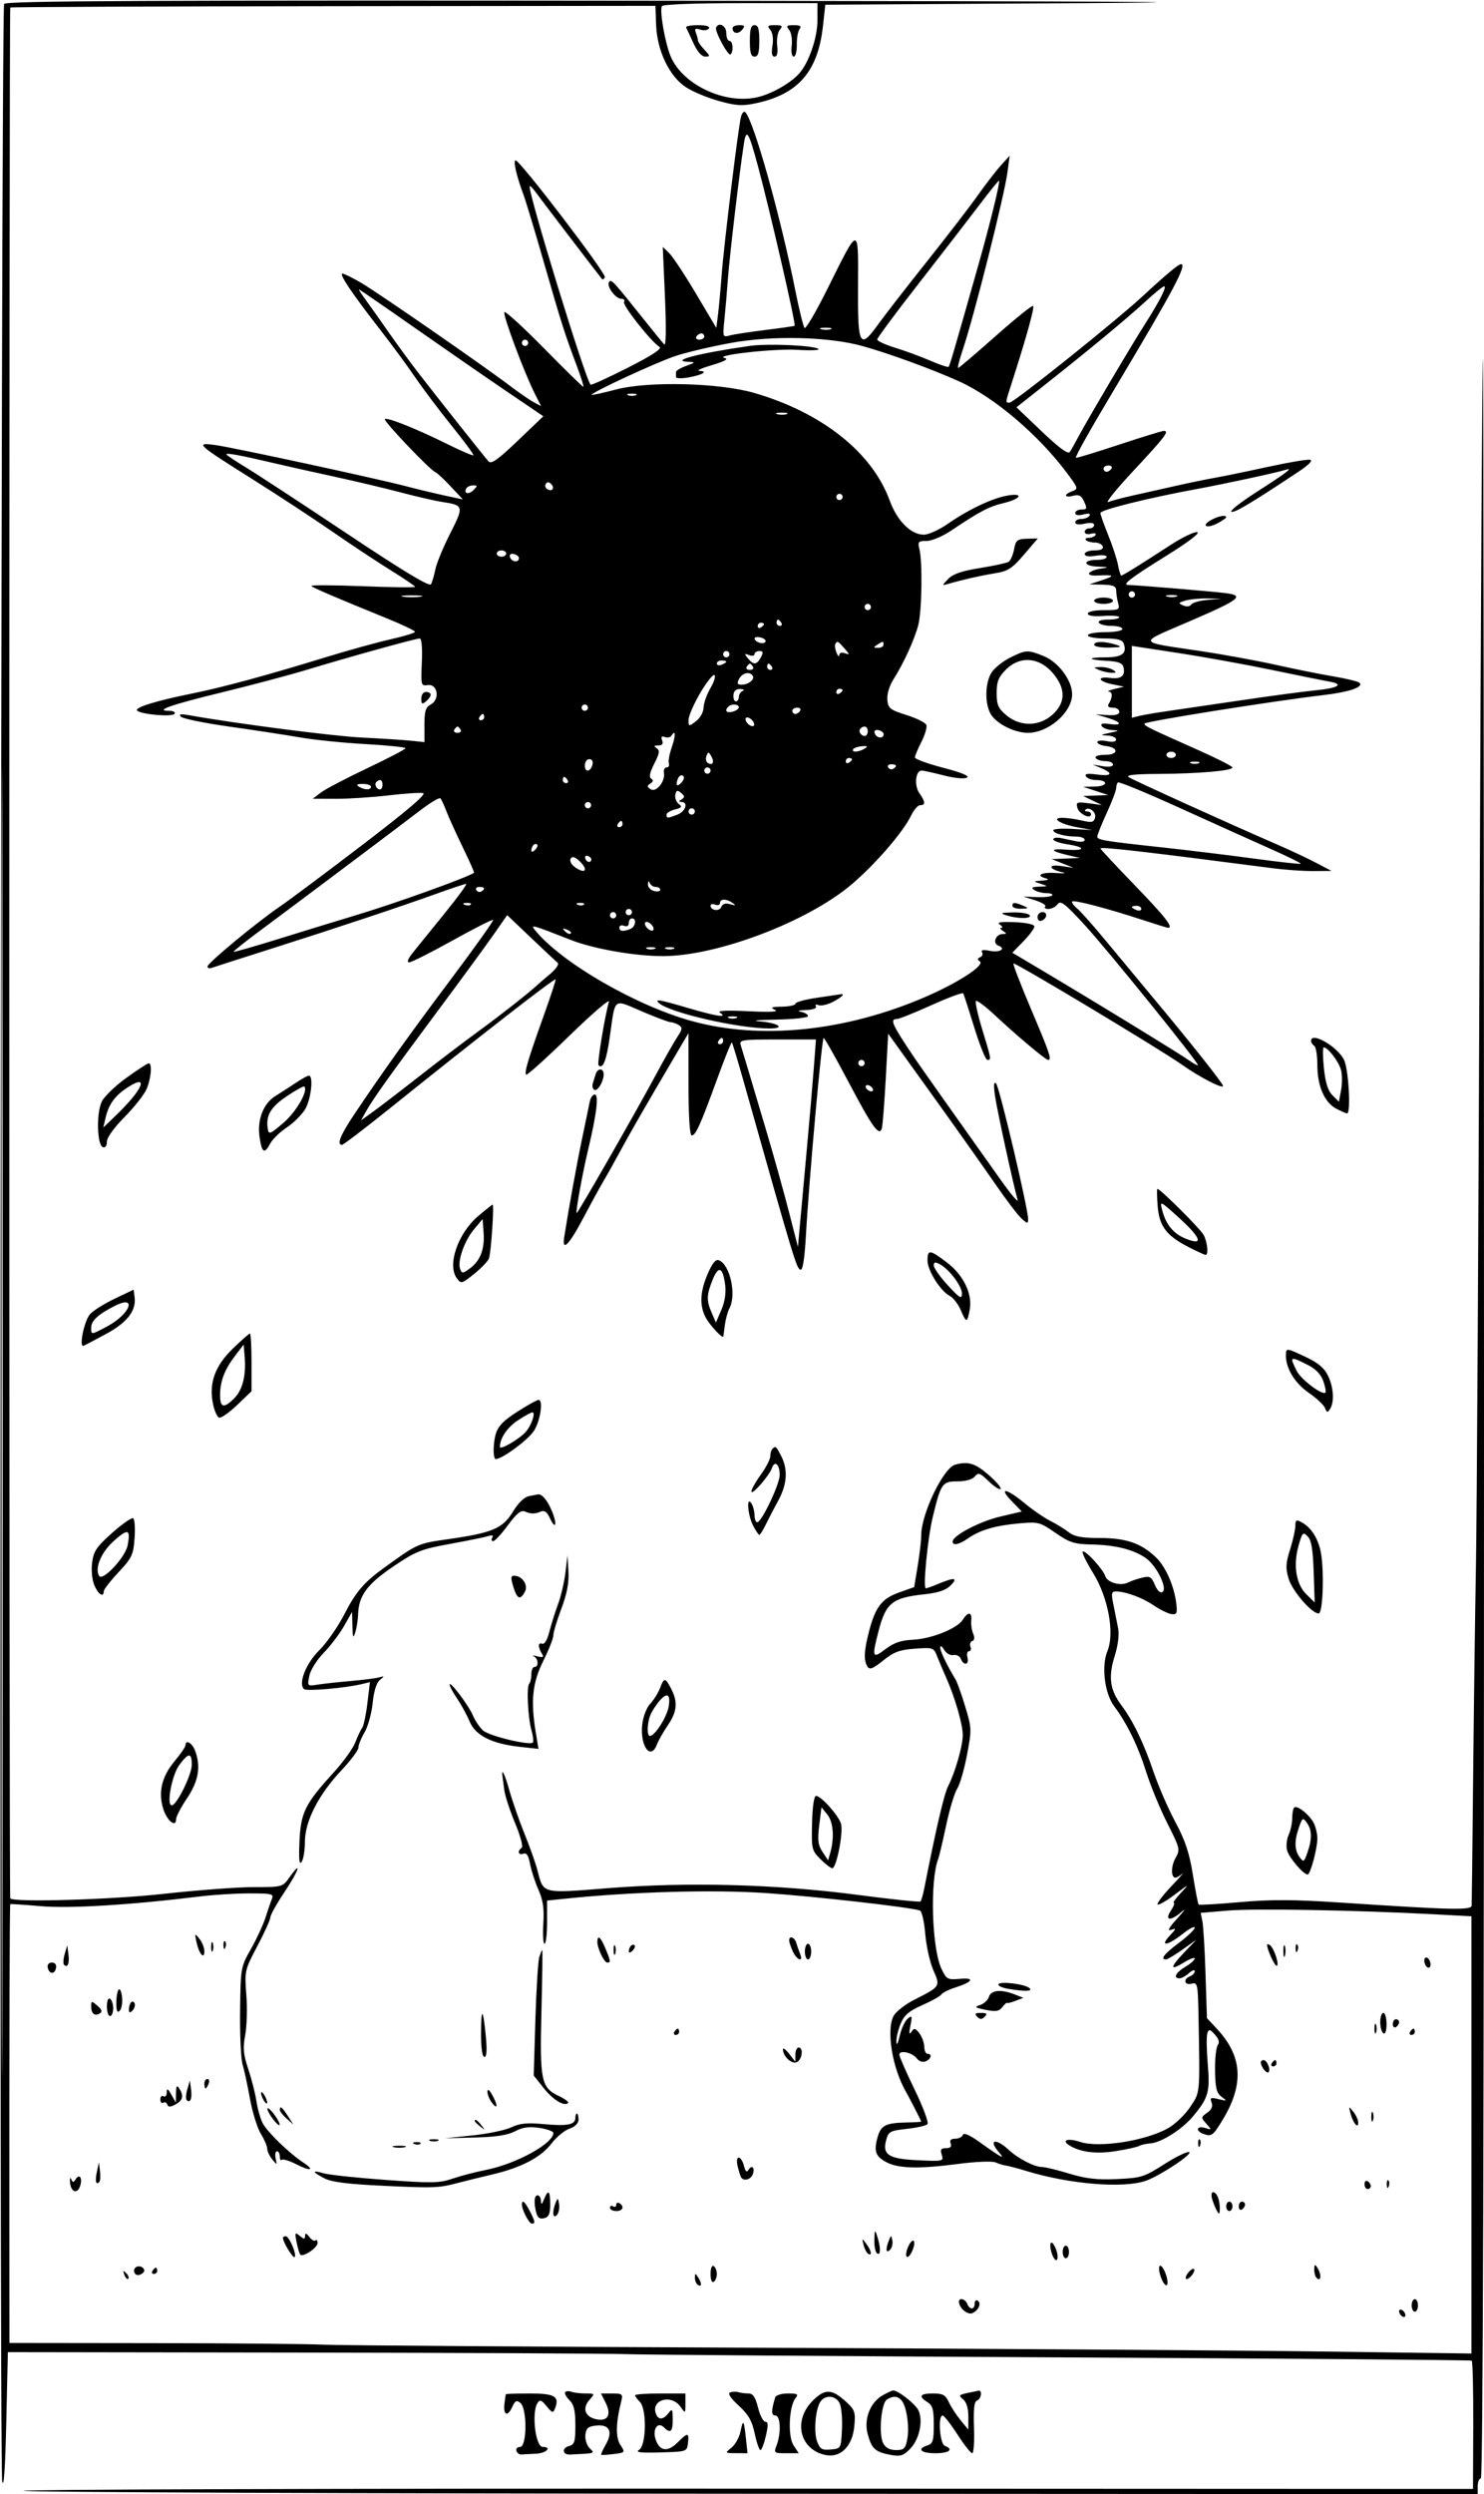<svg width="472" height="793" viewBox="0 0 472 793" fill="none" xmlns="http://www.w3.org/2000/svg">
<path fill-rule="evenodd" clip-rule="evenodd" d="M1.308 1.25C0.258 2.872 -0.34 784.39 0.706 789C1.217 791.255 1.677 784.56 1.999 770.179L2.499 747.859L95.999 747.996C147.424 748.072 193.774 748.295 198.999 748.492C204.224 748.69 266.774 749.155 337.999 749.526C409.224 749.897 467.76 750.36 468.079 750.554C468.398 750.748 468.623 760.008 468.579 771.131L468.499 791.355L236.499 791.256C108.899 791.201 5.849 791.518 7.499 791.96C9.149 792.402 113.886 792.817 240.249 792.882L469.999 793V790.5C469.999 789.125 470.449 788 470.999 788C471.664 788 471.999 674.944 471.999 450.833C471.999 265.392 471.835 113.854 471.634 114.083C471.434 114.312 470.976 194.15 470.617 291.5C470.258 388.85 469.729 481.55 469.442 497.5C469.154 513.45 468.748 544.05 468.539 565.5C468.329 586.95 468.122 605.119 468.078 605.876C467.99 607.405 461.796 607.262 426.315 604.916C411.555 603.939 404.185 603.908 394.355 604.779C387.328 605.403 381.42 605.754 381.227 605.561C381.034 605.368 380.215 601.106 379.408 596.091C378.284 589.108 376.974 585.169 373.818 579.281C371.55 575.052 368.434 567.884 366.893 563.354C363.736 554.072 360.372 547.122 356.59 542.072C353.012 537.293 352.458 533.128 354.527 526.549C355.587 523.18 356.021 519.753 355.64 517.763C355.296 515.968 354.621 512.587 354.141 510.25C353.399 506.638 353.511 506 354.89 506C357.977 506 363.34 507.964 366.912 510.402C368.885 511.749 371.399 512.997 372.499 513.175C374.176 513.448 374.452 513.015 374.208 510.5C373.648 504.733 370.928 498.324 367.727 495.225C363.019 490.669 358.176 489 349.666 489C343.978 489 341.718 488.57 339.884 487.141C338.572 486.119 335.924 484.494 333.999 483.529C332.074 482.565 328.393 480.026 325.82 477.888C320.118 473.151 317.393 472.748 321.798 477.293L324.989 480.585L318.115 482.198C311.612 483.725 302.999 488.246 302.999 490.133C302.999 491.537 304.999 491.133 307.845 489.153C311.689 486.478 316.456 485.063 323.925 484.381C330.266 483.801 330.683 483.907 335.678 487.358C340.189 490.474 341.671 490.952 347.178 491.066C354.717 491.222 360.457 492.647 364.366 495.333C367.827 497.711 371.476 505.087 369.726 506.169C369.014 506.609 368.089 505.741 367.321 503.914C366.235 501.332 365.708 501.031 363.285 501.61C361.753 501.977 359.721 502.675 358.77 503.163C356.418 504.367 352.19 503.178 351.54 501.129C350.833 498.901 345.047 492.618 344.347 493.318C344.044 493.622 345.529 496.673 347.648 500.1C352.495 507.942 354.578 519.278 352.219 524.982C350.263 529.71 351.321 538.402 354.344 542.447C358.456 547.949 361.939 555.084 364.551 563.361C365.964 567.837 368.996 575.201 371.29 579.725C375.298 587.63 375.399 588.058 373.903 590.725C372.398 593.406 372.381 597 373.872 597C374.272 597 375.251 596.439 376.049 595.754C376.846 595.069 375.276 596.859 372.559 599.731C369.842 602.604 367.872 605.207 368.182 605.516C368.491 605.825 370.939 604.426 373.621 602.406C378.332 598.86 378.398 598.841 375.562 601.867C373.947 603.59 372.944 605 373.335 605C373.726 605 373.308 606.125 372.407 607.5C370.274 610.755 372.328 610.909 375.935 607.764C377.345 606.534 376.699 607.5 374.499 609.911C371.765 612.908 371.124 614.072 372.475 613.592C374.219 612.972 374.169 613.19 372.051 615.444C368.689 619.024 371.358 618.676 376.105 614.916C378.247 613.22 379.999 612.311 379.999 612.897C379.999 613.482 377.749 615.641 374.999 617.694C370.299 621.203 368.893 623 370.849 623C371.316 623 373.679 621.592 376.099 619.872L380.499 616.744L376.749 620.664C372.054 625.572 371.962 626.804 376.499 624C378.424 622.81 379.999 622.227 379.999 622.703C379.999 623.179 378.649 624.366 376.999 625.341C373.96 627.136 373.028 629 375.17 629C375.814 629 377.164 628.255 378.17 627.345C379.176 626.435 379.999 626.162 379.999 626.738C379.999 627.314 379.324 628.045 378.499 628.362C376.233 629.231 376.678 631.317 378.999 630.71C380.902 630.213 381.009 630.728 381.205 641.344C381.663 666.182 381.765 665.1 378.499 669.986C376.849 672.454 373.642 675.495 371.372 676.744C364.1 680.744 349.509 682.983 343.544 681.015C339.713 679.75 337.474 680.412 340.028 682.055C343.511 684.294 348.669 684.942 354.957 683.929C358.475 683.363 361.797 682.625 362.34 682.289C362.884 681.953 364.519 681.585 365.976 681.47C369.401 681.201 375.931 677.058 379.368 672.973C384.348 667.054 384.898 665.129 384.136 656.261C383.75 651.777 383.691 647.379 384.003 646.489C384.501 645.068 384.799 645.121 386.423 646.916C387.684 648.31 387.97 649.367 387.32 650.231C386.794 650.929 386.41 654.585 386.467 658.356C386.55 663.936 386.935 665.484 388.534 666.672C390.375 668.04 390.315 668.087 387.585 667.416C385.056 666.796 384.761 666.938 385.357 668.49C385.823 669.706 385.374 670.749 383.958 671.741C381.937 673.157 381.929 673.266 383.686 675.234C385.456 677.218 385.446 677.249 383.249 676.566C380.716 675.777 380.107 677.444 382.581 678.393C385.294 679.434 385.749 679.128 388.729 674.25C395.768 662.73 395.242 653.824 387.004 645.005L383.878 641.659L383.428 627.58C383.18 619.836 382.731 612.305 382.43 610.845L381.882 608.189L390.622 607.461C399.167 606.749 431.312 607.323 455.749 608.623L467.999 609.275V678.786V748.297L420.249 747.653C393.987 747.299 313.999 746.763 242.499 746.463C170.999 746.163 108.224 745.722 102.999 745.484C97.774 745.246 73.137 745.025 48.249 744.994L2.999 744.937L2.975 711.218C2.93 647.224 3.047 605.619 3.273 605.426C3.397 605.319 7.774 605.606 12.999 606.063C22.143 606.864 41.585 605.677 63.473 602.982C67.858 602.442 74.994 602 79.33 602C86.448 602 87.142 602.17 86.486 603.75C86.086 604.712 85.179 607.345 84.472 609.601C83.764 611.856 81.688 616.354 79.858 619.596C76.565 625.431 76.53 625.629 76.366 639.353C76.275 646.977 76.626 654.63 77.147 656.358C77.668 658.086 78.733 663.023 79.513 667.329C80.294 671.635 81.848 676.638 82.966 678.447C84.084 680.256 84.999 682.384 84.999 683.177C84.999 683.969 85.707 685.491 86.573 686.559C88.108 688.451 88.135 688.444 87.667 686.25C87.403 685.012 87.594 684 88.093 684C88.591 684 88.999 684.75 88.999 685.667C88.999 686.583 89.28 687.053 89.623 686.71C89.966 686.366 92.035 686.998 94.22 688.113C98.856 690.478 100.286 690.073 96.366 687.505C91.985 684.634 84.945 677.799 83.54 675.052C82.823 673.648 81.925 670.475 81.545 668C81.166 665.525 79.995 660.933 78.944 657.796C77.386 653.145 77.21 651.163 77.986 647.066C78.511 644.302 78.674 638.544 78.35 634.27C77.769 626.613 77.821 626.387 81.88 618.702C84.145 614.414 85.999 610.311 85.999 609.585C85.999 608.859 88.04 605.221 90.534 601.501C95.006 594.833 96.272 590.999 92.04 596.942C89.882 599.973 89.781 600 80.676 600C75.623 600 62.716 600.968 51.994 602.151C35.284 603.996 4.574 604.908 3.265 603.599C2.844 603.179 2.85 2.815 3.271 2.395C3.45 2.215 49.692 2.021 106.029 1.964L208.461 1.859L208.68 7.885C208.976 16.062 212.854 24.214 218.099 27.685C220.248 29.107 224.978 31.095 228.61 32.102C234.105 33.626 236.077 33.75 240.356 32.843C253.881 29.978 260.149 22.782 261.75 8.279L262.499 1.5L345.499 0.991C399.77 0.659 354.707 0.399 215.308 0.241C45.641 0.049 1.952 0.255 1.308 1.25ZM210.528 1.952C209.704 3.286 211.546 13.795 213.341 18C217.165 26.958 230.525 33.242 240.824 30.928C245.348 29.911 251.399 26.491 254.178 23.38C257.292 19.892 259.999 12.005 259.999 6.417V1H235.558C221.159 1 210.875 1.391 210.528 1.952ZM218.228 8.75C218.446 9.162 219.496 11.408 220.561 13.74C221.783 16.413 223.16 17.983 224.288 17.99C225.93 17.999 225.909 17.82 224.038 15.811C222.917 14.608 221.999 13.295 221.999 12.893C221.999 12.492 221.706 11.4 221.348 10.466C220.826 9.106 221.106 8.899 222.764 9.425C223.9 9.786 225.12 9.613 225.474 9.041C225.88 8.384 224.59 8 221.975 8C219.696 8 218.01 8.338 218.228 8.75ZM227.762 8.75C227.236 9.86 231.643 18.022 232.374 17.292C233.379 16.286 233.092 13 231.999 13C231.449 13 230.999 11.875 230.999 10.5C230.999 8.18 228.637 6.903 227.762 8.75ZM232.999 8.941C232.999 10.673 234.759 10.994 236.008 9.489C237.037 8.25 236.888 8 235.121 8C233.954 8 232.999 8.423 232.999 8.941ZM238.499 13C238.499 16.779 238.865 17.999 239.999 17.997C241.131 17.995 241.501 16.767 241.506 12.997C241.512 9.208 241.15 8 240.006 8C238.864 8 238.499 9.211 238.499 13ZM245.006 9.508C245.767 10.426 246.036 12.385 245.691 14.508C245.3 16.92 245.507 18 246.361 18C247.186 18 247.461 16.831 247.187 14.486C246.962 12.554 247.332 10.304 248.01 9.486C249.051 8.233 248.814 8 246.499 8C244.166 8 243.942 8.226 245.006 9.508ZM250.988 9.486C251.666 10.304 252.036 12.554 251.811 14.486C251.572 16.533 251.839 18 252.45 18C253.027 18 253.468 16.312 253.431 14.25C253.393 12.187 253.786 9.938 254.303 9.25C254.999 8.325 254.53 8 252.499 8C250.184 8 249.947 8.233 250.988 9.486ZM235.66 37.214C234.783 40.707 230.2 78.242 229.52 87.5C229.197 91.9 228.686 97.473 228.384 99.884L227.836 104.268L221.373 93.384C217.818 87.398 213.986 81.6 212.857 80.5L210.803 78.5L211.496 94.5C211.928 104.486 211.835 110.124 211.249 109.5C210.733 108.95 207.653 105.168 204.405 101.096C194.943 89.235 194.358 88.61 193.702 89.671C192.855 91.042 195.76 95 197.615 95C198.441 95 198.831 95.462 198.482 96.027C197.881 97 207.029 108.576 209.777 110.319C210.642 110.868 207.349 113.025 199.783 116.864C193.577 120.013 188.215 122.464 187.869 122.31C186.508 121.705 167.584 60.082 168.483 59.183C168.659 59.007 169.634 60.032 170.651 61.46C171.999 63.354 189.272 85.969 191.546 88.817C191.685 88.991 192.065 88.702 192.391 88.174C193.026 87.147 165.426 51 164.007 51C163.131 51 164.254 55.898 166.528 62C167.245 63.925 170.163 73.6 173.011 83.5C178.641 103.066 179.609 106.108 183.426 116.25C184.823 119.963 185.769 123 185.529 123C185.289 123 179.688 117.509 173.082 110.797C166.477 104.085 160.785 98.881 160.434 99.231C159.775 99.89 166.747 118.569 170.169 125.313L172.104 129.127L169.802 127.91C168.535 127.241 165.024 124.818 161.999 122.527C153.374 115.993 120.454 93.216 114.911 89.948C112.161 88.327 109.459 87 108.907 87C107.705 87 112.059 93.462 120.962 104.892C124.557 109.508 129.525 116.258 132.002 119.892C134.478 123.526 139.751 130.527 143.719 135.449C147.688 140.371 150.77 144.562 150.57 144.762C150.37 144.963 146.672 143.374 142.352 141.231C132.483 136.336 123.086 132.579 122.408 133.257C121.857 133.809 136.806 149.505 138.499 150.152C139.049 150.362 141.233 152.393 143.352 154.664L147.205 158.795L141.352 157.532C138.133 156.838 132.799 155.558 129.499 154.688C119.964 152.175 74.005 142.243 68.499 141.505C61.904 140.622 62.501 141.17 80.376 152.409C88.329 157.409 99.709 164.875 105.666 169C111.623 173.125 119.985 178.661 124.248 181.301C128.511 183.942 131.999 186.314 131.999 186.573C131.999 186.831 124.462 186.746 115.249 186.383C106.036 186.021 98.742 185.992 99.039 186.319C99.572 186.906 106.145 189.722 123.249 196.691C128.062 198.652 131.999 200.541 131.999 200.887C131.999 201.234 128.508 202.303 124.241 203.262C119.974 204.221 110.636 206.804 103.491 209.001C84.89 214.722 70.752 218.558 61.121 220.497C49.573 222.822 42.583 224.999 43.625 225.947C44.985 227.184 54.87 228.017 55.53 226.95C55.853 226.427 55.1 226 53.858 226C48.881 226 54.274 224.107 70.499 220.158C79.849 217.883 91.999 214.655 97.499 212.985C110.821 208.941 132.228 203.001 133.489 202.998C134.109 202.996 134.371 205.919 134.167 210.574C133.845 217.935 133.9 218.144 136.074 217.827C139.218 217.368 139.995 222.396 137.027 223.985C135.371 224.871 134.999 226.069 134.999 230.516V235.962L130.749 235.514C128.411 235.267 121.438 234.818 115.252 234.515C105.978 234.061 75.465 230.125 60.178 227.411C57.474 226.931 56.778 227.056 57.553 227.882C58.132 228.501 65.106 229.923 73.051 231.042C80.996 232.161 91.112 233.707 95.532 234.478C99.953 235.249 109.291 236.197 116.284 236.586C123.277 236.974 128.985 237.564 128.968 237.896C128.951 238.228 123.439 241.11 116.718 244.299C109.998 247.489 103.374 250.967 101.999 252.027L99.499 253.956L106.829 253.978C110.86 253.99 118.343 253.506 123.457 252.903C128.572 252.3 133.572 251.964 134.57 252.156C135.807 252.394 129.728 257.588 115.441 268.499C103.923 277.296 92.099 286.129 89.166 288.127C81.634 293.26 65.999 306.195 65.999 307.294C65.999 307.8 66.562 308.009 67.249 307.758C67.937 307.507 76.599 304.726 86.499 301.578C107.785 294.809 127.224 288.337 138.999 284.099C143.674 282.416 147.847 281.031 148.271 281.02C148.696 281.009 145.671 285.163 141.549 290.25C137.427 295.337 132.873 300.963 131.428 302.75C129.754 304.821 129.291 305.99 130.151 305.973C130.892 305.958 137.107 302.828 143.96 299.017C150.814 295.207 156.606 292.273 156.83 292.498C157.055 292.723 151.233 300.915 143.892 310.704C130.442 328.636 122.082 340.304 112.958 353.878C108.297 360.813 106.98 364 108.774 364C109.2 364 116.063 358.769 124.024 352.375C152.226 329.724 176.32 310.987 176.723 311.391C176.861 311.528 175.132 316.784 172.882 323.07C167.898 336.998 166.7 341.034 167.357 341.692C167.634 341.969 173.802 336.414 181.063 329.348C188.325 322.281 194.002 317.4 193.679 318.5C192.403 322.848 189.875 338.209 190.355 338.69C191.745 340.079 192.872 337.268 193.935 329.763C195.759 316.886 194.876 317.595 204.136 321.559C208.558 323.451 212.699 325.007 213.338 325.015C213.976 325.024 215.138 325.435 215.92 325.93C217.119 326.689 217.046 327.271 215.449 329.665C214.409 331.224 211.262 336.775 208.457 342C202.169 353.712 183.663 386.007 183.407 385.714C183.039 385.291 185.204 373.342 187.071 365.5C189.789 354.081 190.513 348 189.154 348C188.54 348 187.834 349.012 187.586 350.25C187.338 351.488 186.241 356.775 185.147 362C183.417 370.265 180.872 384.283 179.459 393.33C178.697 398.21 180.991 395.866 185.69 386.963C188.146 382.308 190.968 377.15 191.961 375.5C192.953 373.85 195.345 369.575 197.276 366C200.542 359.955 204.539 353.017 214.845 335.5L218.964 328.5L218.981 344.75C218.993 355.078 219.369 361 220.015 361C221.28 361 222.796 357.627 228.19 342.807C230.532 336.377 232.597 331.265 232.781 331.449C232.965 331.632 234.621 337.119 236.462 343.641C252.853 401.717 253.324 403.275 254.603 403.701C255.325 403.942 255.91 400.242 256.33 392.783C257.32 375.204 261.384 329.998 261.971 330.02C262.262 330.031 265.815 336.32 269.867 343.996C277.451 358.359 279.582 361.352 280.451 358.863C280.713 358.113 281.281 351.011 281.713 343.08L282.499 328.661L296.449 348.08C304.121 358.761 313.184 371.55 316.589 376.5C319.993 381.45 323.728 386.357 324.889 387.405C326.814 389.143 326.999 389.159 326.999 387.589C326.999 384.203 317.85 345.48 316.818 344.5C316.084 343.802 315.98 344.998 316.474 348.452C317.103 352.852 322.2 376.293 323.66 381.5C323.968 382.6 321.583 379.791 318.36 375.259C306.167 358.114 292.445 338.708 291.056 336.644C283.686 325.698 282.908 324.004 285.249 323.995C285.937 323.992 290.887 322.011 296.25 319.593C301.614 317.174 306.168 315.489 306.371 315.848C306.575 316.206 308.162 321.113 309.899 326.75C311.636 332.387 313.494 337 314.028 337C315.355 337 315.34 336.906 312.414 327.313C310.992 322.651 310.087 318.579 310.403 318.263C310.718 317.947 313.344 319.902 316.238 322.607C323.319 329.225 332.566 337 333.357 337C334.607 337 333.934 334.992 327.971 320.934C324.655 313.118 322.119 306.547 322.333 306.332C322.791 305.875 369.348 333.833 375.982 338.55C381.439 342.429 389.001 346.335 388.994 345.27C388.988 344.467 378.811 331.649 366.067 316.396C361.98 311.503 355.477 303.675 351.618 299C347.758 294.325 343.684 289.743 342.564 288.818C341.445 287.894 340.755 286.911 341.032 286.634C341.618 286.048 352.159 288.803 363.28 292.449C367.559 293.852 371.272 295 371.53 295C373.355 295 370.576 291.45 360.999 281.544C354.949 275.287 349.999 269.989 349.999 269.771C349.999 269.139 363.55 270.692 404.79 276.052C408.8 276.574 414.65 276.979 417.79 276.953L423.499 276.907L418.499 274.283C415.749 272.841 410.124 270.201 405.999 268.418C391.759 262.263 360.494 248.083 358.999 247.102C357.965 246.424 360.952 246.099 368.602 246.059C381.187 245.992 391.999 245.051 391.999 244.023C391.999 243.642 387.162 241.179 381.249 238.549C365.038 231.338 363.999 230.828 363.999 230.082C363.999 229.403 404.565 222.931 420.766 221.025C429.184 220.034 433.901 218.42 432.356 217.059C431.885 216.644 428.124 215.736 423.999 215.041C419.874 214.346 411.634 212.69 405.688 211.361C399.742 210.033 388.942 208.063 381.688 206.985C361.447 203.976 361.764 204.678 377.569 197.877C394.41 190.629 396.047 189.395 389.882 188.591C385.824 188.062 361.158 186 358.886 186C356.693 186 359.555 183.79 370.777 176.82C377.965 172.355 381.84 169.41 380.795 169.205C379.857 169.021 376.032 170.858 372.295 173.286C362.481 179.662 357.098 183 356.63 183C356.405 183 355.936 181.476 355.586 179.613C355.237 177.75 353.837 173.484 352.475 170.133C351.113 166.782 349.999 163.619 349.999 163.104C349.999 162.115 365.385 158.286 380.499 155.513C389.41 153.877 406.105 150.271 408.999 149.356C411.492 148.568 409.083 150.388 399.499 156.536C394.549 159.711 391.028 162.491 391.674 162.713C392.744 163.08 397.838 160.042 412.876 150.067C416.345 147.766 417.686 146.387 416.653 146.182C415.772 146.007 409.656 147.044 403.061 148.486C396.466 149.929 388.916 151.483 386.284 151.94C383.652 152.397 378.124 153.538 373.999 154.475C369.874 155.412 363.799 156.775 360.499 157.504C357.199 158.233 353.599 159.182 352.499 159.614C351.399 160.046 354.999 155.578 360.499 149.686C370.55 138.919 372.012 137 370.164 137C369.613 137 363.163 138.985 355.831 141.411C348.498 143.837 342.375 145.7 342.224 145.552C341.89 145.226 346.369 137.26 355.185 122.5C373.43 91.952 377.65 84 375.615 84C374.81 84 370.822 87.328 363.528 94.087C354.912 102.07 322.505 128 321.143 128C319.702 128 319.657 128.394 321.901 121.415C326.45 107.271 329.088 97.756 328.597 97.265C328.306 96.974 322.929 101.295 316.648 106.868C310.367 112.44 305.012 117 304.748 117C304.484 117 305.137 114.412 306.199 111.25C309.901 100.226 319.455 62.246 320.474 54.5L321.132 49.5L318.316 52.62C316.766 54.335 313.474 58.603 310.999 62.104C308.524 65.604 301.221 75.099 294.769 83.204C288.318 91.308 281.397 100.225 279.39 103.018C273.426 111.32 272.789 110.139 272.897 91C273.007 71.474 273.308 71.45 263.213 91.762C259.589 99.056 256.299 104.681 255.903 104.262C255.506 103.843 254.196 98.55 252.99 92.5C248.264 68.784 239.758 38.453 237.054 35.677C236.613 35.224 235.986 35.916 235.66 37.214ZM236.618 45.582C235.243 54.367 232.084 81.021 231.532 88.5C231.207 92.9 230.689 98.926 230.381 101.89C229.833 107.16 229.872 107.266 232.16 106.649C233.446 106.301 238.549 105.52 243.499 104.911C248.449 104.303 252.609 103.702 252.742 103.576C253.213 103.133 244.838 66.745 240.989 52.509C238.111 41.862 237.381 40.707 236.618 45.582ZM311.343 65.365C307.957 69.839 299.295 81.054 292.093 90.287C284.891 99.52 278.999 107.466 278.999 107.944C278.999 108.423 281.586 109.608 284.749 110.578C287.912 111.549 292.931 113.396 295.903 114.684C298.875 115.972 301.485 116.847 301.703 116.629C302.082 116.25 303.332 111.979 311.253 84C315.002 70.758 318.169 57.815 317.75 57.449C317.612 57.328 314.729 60.89 311.343 65.365ZM364.499 95.703C358.828 100.947 346.729 110.978 332.78 122L323.289 129.5L331.369 137.195C336.933 142.493 339.702 144.518 340.263 143.695C340.71 143.038 341.959 140.831 343.038 138.79C345.755 133.649 359.929 109.676 364.197 103C368.791 95.815 371.243 90.99 370.275 91.04C369.848 91.062 367.249 93.16 364.499 95.703ZM116.181 95.152C117.456 96.886 120.749 101.533 123.499 105.479C126.249 109.424 130.524 115.272 132.999 118.473C139.391 126.741 154.088 145.271 155.404 146.721C156.252 147.655 158.423 146.113 164.659 140.147L172.806 132.354L160.653 124.1C153.968 119.561 140.849 110.489 131.499 103.941C122.149 97.393 114.356 92.027 114.181 92.018C114.006 92.008 114.906 93.419 116.181 95.152ZM261.268 104.693C262.241 104.947 263.591 104.93 264.268 104.656C264.945 104.382 264.149 104.175 262.499 104.195C260.849 104.215 260.295 104.439 261.268 104.693ZM221.499 107C221.159 107.55 221.583 108 222.44 108C223.297 108 223.999 107.55 223.999 107C223.999 106.45 223.576 106 223.058 106C222.54 106 221.839 106.45 221.499 107ZM232.499 109.026C226.449 110.122 218.574 111.97 214.999 113.134C208.944 115.105 187.628 124.986 188.229 125.543C188.377 125.681 191.874 124.909 195.999 123.828C206.259 121.139 228.822 121.712 239.932 124.945C261.483 131.217 277.396 143.852 282.959 159.111C285.329 165.61 289.714 170 293.837 170C295.314 170 298.767 168.433 301.51 166.517C307.85 162.092 315.441 158.478 320.249 157.597C325.745 156.589 324.888 158.587 319.244 159.941C314.505 161.078 311.638 162.582 302.449 168.75C299.746 170.565 296.321 172 294.695 172C292.079 172 291.847 172.257 292.417 174.528C293.461 178.688 293.216 194.482 292.039 198.852C290.774 203.548 287.381 210.949 284.176 216C282.857 218.078 282.065 220.719 282.227 222.5C282.473 225.21 283.061 225.678 288.315 227.341C291.514 228.353 294.358 229.772 294.635 230.494C294.912 231.216 294.207 233.632 293.069 235.863C291.93 238.095 290.999 240.335 290.999 240.841C290.999 241.347 295.039 242.816 299.976 244.104C305.961 245.665 308.47 246.716 307.504 247.257C306.683 247.716 303.482 247.403 300.132 246.534C296.875 245.69 293.721 245 293.124 245C291.187 245 290.71 249.75 292.404 252.168C294.343 254.936 294.421 256 292.684 256C291.961 256 290.67 257.462 289.816 259.25C287.274 264.57 278.068 275.18 270.54 281.467C256.454 293.231 227.979 303.979 210.859 303.994C201.935 304.001 188.775 301.695 181.568 298.861C169.206 293.999 168.623 293.838 170.128 295.698C178.408 305.934 201.965 319.622 219.868 324.598C241.851 330.71 268.823 327.96 294.196 317.021C304.751 312.47 313.337 306.888 311.648 305.674C310.797 305.062 310.825 304.716 311.755 304.338C312.446 304.058 312.714 303.347 312.35 302.758C311.905 302.039 312.711 301.892 314.805 302.311C318.02 302.954 320.135 301.65 317.51 300.643C315.609 299.913 316.679 297.005 318.856 296.985C320.282 296.971 320.301 296.841 318.999 296C318.174 295.467 317.949 295.017 318.499 295C319.049 294.983 318.824 294.514 317.999 293.957C316.926 293.233 318.278 293.019 322.749 293.208C326.508 293.366 328.999 293.914 328.999 294.582C328.999 295.193 327.42 297.319 325.491 299.305L321.983 302.917L332.741 309.313C349.442 319.242 375.201 335.018 378.249 337.183C379.761 338.257 380.999 338.909 380.999 338.631C380.999 337.571 352.519 302.329 345.198 294.33C338.748 287.282 337.338 286.183 336.398 287.469C335.782 288.311 334.466 289 333.472 289C332.479 289 332.006 288.662 332.422 288.25C332.839 287.837 331.451 286.95 329.339 286.278L325.499 285.056L329.706 285.237C332.02 285.337 334.233 285.099 334.623 284.709C335.013 284.319 334.245 283.993 332.916 283.985C331.586 283.976 329.824 283.533 328.999 283C327.838 282.25 328.177 282.005 330.499 281.916C333.446 281.803 333.455 281.787 330.999 281C328.525 280.208 328.53 280.197 331.499 279.984C333.301 279.854 333.8 279.585 332.749 279.311C329.203 278.384 331.143 277.255 335.749 277.565C338.362 277.741 339.374 277.647 337.999 277.358C333.523 276.414 333.095 274.698 337.499 275.349L341.499 275.941L337.999 274.546L334.499 273.152L338.999 272.976L343.499 272.799L339.558 271.876C333.886 270.546 333.739 269.725 339.249 270.149C345.28 270.613 345.467 269.343 339.499 268.448C337.024 268.077 334.999 267.365 334.999 266.867C334.999 266.369 336.124 266.195 337.499 266.481C338.874 266.766 341.124 267.234 342.499 267.519C343.874 267.805 344.999 267.58 344.999 267.019C344.999 266.459 343.761 265.994 342.249 265.986C338.624 265.968 334.999 264.964 334.999 263.978C334.999 263.544 337.812 263.355 341.249 263.558L347.499 263.926L342.612 263.027C337.109 262.013 334.027 259.985 338.049 260.024C339.396 260.037 342.149 260.431 344.165 260.9C347.283 261.624 347.901 261.481 348.304 259.94C348.754 258.222 346.347 256.319 345.189 257.476C344.901 257.764 345.191 258 345.832 258C346.474 258 346.999 258.408 346.999 258.906C346.999 260.633 343.182 258.806 342.665 256.832C342.194 255.028 342.524 254.9 346.323 255.411L350.499 255.973L347.499 254.532L344.499 253.09L348.499 252.94L352.499 252.79L348.499 251.472L344.499 250.154L348.308 250.077C352.419 249.994 352.602 248 348.499 248C347.189 248 345.797 247.482 345.405 246.848C344.892 246.018 345.855 245.851 348.846 246.253C353.605 246.891 354.277 245.922 350.249 244.233L347.499 243.079L350.749 243.619C352.742 243.95 353.999 243.741 353.999 243.079C353.999 242.486 352.901 242 351.558 242C350.215 242 348.839 241.55 348.499 241C348.13 240.403 349.35 240 351.523 240C355.803 240 355.925 237.687 351.672 237.184C350.202 237.01 348.999 236.458 348.999 235.959C348.999 235.459 350.349 235.32 351.999 235.65C353.91 236.032 354.999 235.842 354.999 235.125C354.999 234.506 353.761 233.941 352.249 233.868C349.775 233.75 349.851 233.663 352.999 233C356.064 232.355 356.164 232.247 353.808 232.132C352.328 232.059 350.802 231.49 350.416 230.866C349.93 230.08 350.68 229.873 352.857 230.192C357.189 230.828 356.806 229.594 352.249 228.233L348.499 227.113L352.249 227.356C354.783 227.52 355.999 227.177 355.999 226.299C355.999 225.585 355.072 225 353.94 225C352.543 225 352.132 224.598 352.662 223.75C353.915 221.744 353.914 220.009 352.661 219.882C352.022 219.817 352.849 219.441 354.499 219.048L357.499 218.333L353.749 217.555C349.179 216.607 348.737 214.986 353.203 215.551C356.64 215.986 358.024 214.813 357.308 212.073C356.98 210.821 355.621 210.302 352.206 210.126C345.838 209.796 345.498 209 351.725 209C356.944 209 358.585 207.69 357.361 204.5C356.947 203.423 355.263 203 351.392 203C348.426 203 345.999 202.55 345.999 202C345.999 201.45 348.474 201 351.499 201C354.524 201 356.999 200.55 356.999 200C356.999 199.45 355.451 199 353.558 199C351.665 199 349.839 198.55 349.499 198C349.131 197.405 350.322 197 352.44 197C354.397 197 355.999 196.662 356 196.25C356 195.838 353.75 195.656 351 195.847C347.828 196.066 345.999 195.792 345.999 195.097C345.999 194.444 348.071 194 351.116 194C355.934 194 356.197 193.869 355.629 191.75C355.298 190.512 355.02 188.713 355.013 187.75C355.002 186.377 354.084 185.977 350.749 185.895L346.499 185.79L350.499 184.472C354.821 183.047 354.466 182.694 348.999 182.981C344.751 183.203 345.97 181.372 350.499 180.727C352.852 180.392 352.569 180.267 349.19 180.15C344.376 179.982 344.254 178 349.058 178C350.676 178 351.999 177.578 351.999 177.063C351.999 176.547 350.424 176.381 348.499 176.694C346.228 177.062 344.999 176.865 344.999 176.131C344.999 175.509 346.386 175 348.082 175C350.107 175 351.021 174.571 350.744 173.75C350.512 173.063 349.39 172.5 348.251 172.5C347.112 172.5 345.839 172.162 345.423 171.75C345.006 171.338 345.389 171 346.273 171C347.158 171 348.133 170.592 348.441 170.093C348.75 169.595 348.101 169.422 347 169.71C345.881 170.003 344.999 169.741 344.999 169.117C344.999 168.502 345.674 168 346.499 168C347.324 168 347.999 167.514 347.999 166.921C347.999 166.241 346.886 166.085 344.999 166.5C343.112 166.915 341.999 166.759 341.999 166.079C341.999 165.486 342.872 165 343.94 165C345.008 165 346.17 164.532 346.524 163.96C346.941 163.285 346.258 163.148 344.583 163.568C342.968 163.974 341.999 163.801 341.999 163.108C341.999 162.499 342.889 162 343.978 162C345.721 162 345.822 161.705 344.826 159.519C343.942 157.579 343.183 157.167 341.347 157.627C338.459 158.352 338.227 157.221 341.049 156.177C343.007 155.453 342.932 155.195 339.404 150.459C330.282 138.218 316.152 126.227 304.903 121.183C296.237 117.297 282.493 112.286 274.267 110.012C263.51 107.038 245.782 106.62 232.499 109.026ZM165.999 109C165.999 109.55 166.449 110 166.999 110C167.549 110 167.999 109.55 167.999 109C167.999 108.45 167.549 108 166.999 108C166.449 108 165.999 108.45 165.999 109ZM238.499 109.979C222.212 112.307 212.702 114.777 218.999 115.046C221.308 115.144 221.252 115.242 218.264 116.326C216.485 116.972 215.022 117.838 215.014 118.25C215.006 118.662 214.999 119.39 214.999 119.866C214.999 120.342 216.817 120.399 219.039 119.993C223.533 119.171 225.368 118.044 222.416 117.919C221.362 117.874 223.199 117.039 226.499 116.063C230.539 114.869 231.846 114.14 230.499 113.832C226.684 112.959 246.311 110.757 253.689 111.231C257.768 111.492 260.744 111.369 260.302 110.956C259.098 109.83 244.21 109.163 238.499 109.979ZM0.493 452C0.493 637.625 0.608 713.562 0.749 620.75C0.89 527.937 0.89 376.062 0.749 283.25C0.608 190.437 0.493 266.375 0.493 452ZM199.749 125.662C200.437 125.94 201.562 125.94 202.249 125.662C202.937 125.385 202.374 125.158 200.999 125.158C199.624 125.158 199.062 125.385 199.749 125.662ZM247.268 131.693C248.241 131.947 249.591 131.93 250.268 131.656C250.945 131.382 250.149 131.175 248.499 131.195C246.849 131.215 246.295 131.439 247.268 131.693ZM71.999 144.453C71.999 144.674 74.812 146.558 78.249 148.64C81.687 150.721 96.179 160.208 110.454 169.722C128.453 181.717 136.617 186.633 137.089 185.76C137.463 185.067 138.087 182.925 138.475 181C138.864 179.075 140.984 173.953 143.187 169.619C147.608 160.919 147.536 160.64 140.611 159.586C138.349 159.242 132.449 157.887 127.499 156.576C122.549 155.264 112.874 152.972 105.999 151.481C99.124 149.99 90.124 147.971 85.999 146.995C76.6 144.77 71.999 143.934 71.999 144.453ZM350.999 149C350.999 149.55 351.422 150 351.94 150C352.458 150 353.159 149.55 353.499 149C353.839 148.45 353.415 148 352.558 148C351.701 148 350.999 148.45 350.999 149ZM173.596 153.844C173.25 154.404 173.454 155.163 174.049 155.531C175.587 156.481 176.579 155.18 175.295 153.896C174.577 153.178 174.018 153.161 173.596 153.844ZM148.355 155.233C147.32 156.908 149.036 157.391 150.57 155.857C151.936 154.492 151.928 154.333 150.503 154.333C149.627 154.333 148.661 154.738 148.355 155.233ZM265.999 158C265.999 158.55 266.449 159 266.999 159C267.549 159 267.999 158.55 267.999 158C267.999 157.45 267.549 157 266.999 157C266.449 157 265.999 157.45 265.999 158ZM385.218 165.337C381.916 167.171 383.709 168.201 387.126 166.434C388.706 165.617 389.999 164.735 389.999 164.474C389.999 163.608 387.53 164.054 385.218 165.337ZM322.535 174.661C322.197 176.459 321.411 178.245 320.787 178.631C320.162 179.017 316.054 179.909 311.657 180.613C305.879 181.538 303.084 182.498 301.58 184.075C299.545 186.208 299.544 186.244 301.499 185.672C306.097 184.327 311.802 183.032 316.385 182.29C320.612 181.607 321.867 180.804 325.681 176.348L330.091 171.195L326.619 171.294C323.519 171.382 323.083 171.741 322.535 174.661ZM157.999 176C157.999 176.55 158.674 177 159.499 177C160.324 177 160.999 176.55 160.999 176C160.999 175.45 160.324 175 159.499 175C158.674 175 157.999 175.45 157.999 176ZM162.217 177.154C162.736 178.712 164.973 178.984 165.052 177.5C165.081 176.95 164.354 176.345 163.437 176.154C162.394 175.939 161.937 176.313 162.217 177.154ZM358.999 189C358.999 189.55 359.449 190 359.999 190C360.549 190 360.999 189.55 360.999 189C360.999 188.45 360.549 188 359.999 188C359.449 188 358.999 188.45 358.999 189ZM128.249 189.716C129.761 189.945 132.237 189.945 133.749 189.716C135.261 189.487 134.024 189.3 130.999 189.3C127.974 189.3 126.736 189.487 128.249 189.716ZM371.268 189.693C372.241 189.947 373.591 189.93 374.268 189.656C374.945 189.382 374.149 189.175 372.499 189.195C370.849 189.215 370.295 189.439 371.268 189.693ZM347.999 191C347.999 191.55 349.349 192 350.999 192C352.649 192 353.999 191.55 353.999 191C353.999 190.45 352.649 190 350.999 190C349.349 190 347.999 190.45 347.999 191ZM376.999 190.962C374.751 191.648 374.686 191.804 376.35 192.508C377.439 192.969 378.475 192.848 378.866 192.215C379.232 191.622 381.549 190.96 384.015 190.744L388.499 190.349L383.999 190.274C381.524 190.233 378.374 190.543 376.999 190.962ZM274.999 193C274.999 193.55 275.449 194 275.999 194C276.549 194 276.999 193.55 276.999 193C276.999 192.45 276.549 192 275.999 192C275.449 192 274.999 192.45 274.999 193ZM246.999 198C246.999 198.55 247.476 199 248.058 199C248.64 199 248.839 198.55 248.499 198C248.159 197.45 247.683 197 247.44 197C247.197 197 246.999 197.45 246.999 198ZM240.999 199.059C240.999 199.641 241.449 199.84 241.999 199.5C242.549 199.16 242.999 198.684 242.999 198.441C242.999 198.198 242.549 198 241.999 198C241.449 198 240.999 198.477 240.999 199.059ZM239.999 202.987C239.999 204.162 242.847 205.054 243.456 204.07C243.742 203.607 243.082 202.993 241.988 202.707C240.894 202.421 239.999 202.547 239.999 202.987ZM265.683 204.75C265.445 205.162 265.611 206.4 266.054 207.5C266.496 208.6 266.89 208.952 266.929 208.281C266.971 207.552 267.702 207.319 268.749 207.701C270.32 208.274 270.304 208.117 268.594 206.17C266.479 203.761 266.305 203.676 265.683 204.75ZM278.999 205C277.717 205.828 277.753 205.972 279.249 205.985C280.211 205.993 280.999 205.55 280.999 205C280.999 203.78 280.886 203.78 278.999 205ZM347.999 205C347.999 205.55 350.136 205.955 352.749 205.9C356.62 205.819 357.037 205.653 354.999 205C351.385 203.843 347.999 203.843 347.999 205ZM359.999 216.791V228.217L362.358 227.625C363.655 227.299 367.817 226.592 371.608 226.052C375.398 225.513 385.924 223.969 394.999 222.622C404.074 221.275 414.532 219.873 418.238 219.508C425.722 218.77 427.664 217.552 422.729 216.693C420.953 216.383 412.749 214.724 404.499 213.005C396.249 211.286 382.862 208.864 374.749 207.623L359.999 205.365V216.791ZM229.999 208C229.999 208.55 230.449 209 230.999 209C231.549 209 231.999 208.55 231.999 208C231.999 207.45 231.549 207 230.999 207C230.449 207 229.999 207.45 229.999 208ZM239.999 207.969C239.999 208.501 239.212 208.642 238.249 208.281C236.717 207.707 236.67 207.835 237.871 209.313C239.667 211.52 240.692 211.442 241.999 209C242.853 207.404 242.759 207 241.534 207C240.69 207 239.999 207.436 239.999 207.969ZM321.318 209.071C319.018 210.21 316.356 212.333 315.401 213.79C313.23 217.103 313.156 224.065 315.257 227.272C317.232 230.285 322.774 233 326.95 233C333.51 233 340.999 226.458 340.999 220.727C340.999 216.314 336.616 210.464 331.895 208.575C326.864 206.562 326.337 206.587 321.318 209.071ZM227.999 210.969C227.999 211.501 228.674 211.678 229.499 211.362C230.324 211.045 230.999 210.609 230.999 210.393C230.999 210.177 230.324 210 229.499 210C228.674 210 227.999 210.436 227.999 210.969ZM319.922 212.923C317.56 215.285 316.999 216.707 316.999 220.334C316.999 224.118 317.482 225.228 320.076 227.411C324.519 231.15 330.695 231.02 334.893 227.099C338.508 223.723 338.931 219.933 336.162 215.734C331.807 209.13 324.909 207.936 319.922 212.923ZM237.499 212C237.159 212.55 237.609 213 238.499 213C239.389 213 239.839 212.55 239.499 212C239.159 211.45 238.709 211 238.499 211C238.289 211 237.839 211.45 237.499 212ZM243.999 212C243.999 212.55 244.476 213 245.058 213C245.64 213 245.839 212.55 245.499 212C245.159 211.45 244.683 211 244.44 211C244.197 211 243.999 211.45 243.999 212ZM349.499 213C350.599 213.473 352.399 213.884 353.499 213.914C355.15 213.96 355.237 213.8 353.999 213C353.174 212.467 351.374 212.055 349.999 212.086C347.709 212.136 347.667 212.213 349.499 213ZM222.677 220.389C220.654 223.847 218.999 227.67 218.999 228.885C218.999 231.04 219.056 231.051 221.353 229.317C222.706 228.297 223.739 226.439 223.781 224.95C223.822 223.525 224.809 220.742 225.974 218.767C227.139 216.792 227.702 214.934 227.224 214.639C226.746 214.344 224.7 216.931 222.677 220.389ZM235.088 215.833C234.317 217.274 234.47 217.673 235.803 217.697C237.963 217.736 240.145 216.045 239.429 214.887C238.501 213.385 236.121 213.904 235.088 215.833ZM233.274 221C233.191 222.1 233.545 223 234.061 223C234.577 223 234.999 222.363 234.999 221.583C234.999 220.804 235.562 219.94 236.249 219.662C236.937 219.385 236.582 219.122 235.462 219.079C234.111 219.027 233.374 219.674 233.274 221ZM265.999 220.059C265.999 220.641 266.449 220.84 266.999 220.5C267.549 220.16 267.999 219.684 267.999 219.441C267.999 219.198 267.549 219 266.999 219C266.449 219 265.999 219.477 265.999 220.059ZM133.999 222.122C133.999 223.896 134.246 224.04 135.499 223C136.324 222.315 136.999 221.36 136.999 220.878C136.999 220.395 136.324 220 135.499 220C134.637 220 133.999 220.902 133.999 222.122ZM184.999 225C184.999 225.55 185.449 226 185.999 226C186.549 226 186.999 225.55 186.999 225C186.999 224.45 186.549 224 185.999 224C185.449 224 184.999 224.45 184.999 225ZM231.666 224.667C230.355 225.978 231.033 226.804 232.999 226.29C234.099 226.002 234.999 225.369 234.999 224.883C234.999 223.85 232.636 223.697 231.666 224.667ZM251.999 226C251.999 226.55 252.422 227 252.94 227C253.458 227 254.159 226.55 254.499 226C254.839 225.45 254.415 225 253.558 225C252.701 225 251.999 225.45 251.999 226ZM152.499 228C152.159 228.55 152.358 229 152.94 229C153.522 229 153.999 228.55 153.999 228C153.999 227.45 153.801 227 153.558 227C153.315 227 152.839 227.45 152.499 228ZM237.187 229.063C237.427 229.784 238.215 230.572 238.937 230.813C239.687 231.063 240.062 230.688 239.812 229.938C239.571 229.216 238.783 228.428 238.062 228.188C237.312 227.938 236.937 228.313 237.187 229.063ZM144.499 232C144.159 232.55 144.609 233 145.499 233C146.389 233 146.839 232.55 146.499 232C146.159 231.45 145.709 231 145.499 231C145.289 231 144.839 231.45 144.499 232ZM273.693 231.639C272.894 232.438 273.797 234 275.058 234C275.576 234 275.999 233.325 275.999 232.5C275.999 230.954 274.819 230.513 273.693 231.639ZM278.217 233.154C278.736 234.712 280.973 234.984 281.052 233.5C281.081 232.95 280.354 232.345 279.437 232.154C278.394 231.939 277.937 232.313 278.217 233.154ZM213.567 233.89C213.219 234.452 212.269 234.657 211.456 234.345C210.407 233.943 210.156 234.247 210.595 235.389C211.026 236.512 210.65 237.005 209.356 237.015C207.951 237.027 207.825 237.237 208.839 237.88C209.924 238.568 209.784 239.502 208.096 242.81C206.671 245.604 206.361 247.106 207.113 247.571C207.874 248.041 207.795 248.519 206.856 249.125C205.725 249.854 205.741 250.156 206.951 250.934C208.705 252.062 211.628 248.469 211.169 245.75C211.006 244.787 211.389 244 212.019 244C212.65 244 212.971 243.438 212.732 242.75C212.494 242.063 212.911 239.742 213.659 237.594C214.959 233.864 214.906 231.724 213.567 233.89ZM271.364 238.219C270.695 239.302 273.179 239.172 274.986 238.029C276.146 237.296 275.964 237.127 274.16 237.263C272.888 237.359 271.63 237.789 271.364 238.219ZM224.692 240.359C224.359 241.226 224.547 242.22 225.109 242.568C226.666 243.53 227.298 242.356 226.24 240.466C225.398 238.961 225.232 238.95 224.692 240.359ZM370.999 240C370.999 240.55 371.674 241 372.499 241C373.324 241 373.999 240.55 373.999 240C373.999 239.45 373.324 239 372.499 239C371.674 239 370.999 239.45 370.999 240ZM186.638 241.694C185.685 242.647 185.866 245 186.892 245C188.119 245 189.104 242.183 188.095 241.559C187.646 241.282 186.99 241.342 186.638 241.694ZM268.999 242.059C268.999 242.641 269.449 242.84 269.999 242.5C270.549 242.16 270.999 241.684 270.999 241.441C270.999 241.198 270.549 241 269.999 241C269.449 241 268.999 241.477 268.999 242.059ZM378.749 242.662C379.437 242.94 380.562 242.94 381.249 242.662C381.937 242.385 381.374 242.158 379.999 242.158C378.624 242.158 378.062 242.385 378.749 242.662ZM282.509 244.016C282.855 244.575 283.556 244.774 284.068 244.457C285.455 243.6 285.197 243 283.44 243C282.583 243 282.164 243.457 282.509 244.016ZM223.999 245C223.999 245.55 224.449 246 224.999 246C225.549 246 225.999 245.55 225.999 245C225.999 244.45 225.549 244 224.999 244C224.449 244 223.999 244.45 223.999 245ZM215.58 247.649C214.732 249.859 215.442 250.376 216.905 248.613C217.615 247.758 217.715 246.943 217.152 246.595C216.633 246.274 215.926 246.748 215.58 247.649ZM178.999 248C178.999 248.55 179.476 249 180.058 249C180.64 249 180.839 248.55 180.499 248C180.159 247.45 179.683 247 179.44 247C179.197 247 178.999 247.45 178.999 248ZM119.693 248.639C118.946 249.387 119.765 251 120.891 251C121.317 251 121.666 250.325 121.666 249.5C121.666 247.933 120.784 247.548 119.693 248.639ZM355.562 248.77C355.252 249.08 354.999 249.922 354.999 250.642C354.999 251.361 353.649 254.897 351.999 258.5C350.349 262.103 348.999 265.468 348.999 265.98C348.999 267.077 350.89 267.391 369.999 269.468C377.974 270.335 390.996 271.924 398.938 273C406.879 274.076 413.524 274.809 413.704 274.629C413.884 274.449 409.411 272.249 403.765 269.741C398.119 267.233 385.09 261.362 374.812 256.694C364.534 252.026 355.872 248.46 355.562 248.77ZM114.142 250.11C115.908 251.229 117.999 251.237 117.999 250.125C117.999 249.644 116.826 249.25 115.392 249.25C113.553 249.25 113.185 249.503 114.142 250.11ZM214.796 252.697C214.593 253.689 215.076 254.996 215.87 255.602C217.058 256.508 216.843 256.822 214.657 257.371C213.195 257.738 211.999 258.48 211.999 259.019C211.999 260.235 212.249 260.236 215.434 259.025C218.044 258.033 219.027 255.013 216.749 254.985C215.786 254.973 215.797 254.78 216.796 254.146C217.841 253.484 217.808 253.086 216.63 252.109C215.443 251.124 215.096 251.235 214.796 252.697ZM133.499 257.774C127.296 262.543 96.048 286.002 82.009 296.43C77.618 299.691 74.147 302.481 74.295 302.63C74.444 302.778 81.076 300.876 89.032 298.403C96.989 295.929 107.999 292.551 113.499 290.896C126.115 287.099 148.74 278.961 150.768 277.491C150.915 277.384 149.306 273.742 147.191 269.398C145.076 265.054 142.745 259.925 142.012 258C141.279 256.075 140.413 254.199 140.089 253.83C139.764 253.462 136.799 255.237 133.499 257.774ZM185.999 256C185.999 256.55 186.449 257 186.999 257C187.549 257 187.999 256.55 187.999 256C187.999 255.45 187.549 255 186.999 255C186.449 255 185.999 255.45 185.999 256ZM218.999 258C218.999 258.55 219.449 259 219.999 259C220.549 259 220.999 258.55 220.999 258C220.999 257.45 220.549 257 219.999 257C219.449 257 218.999 257.45 218.999 258ZM196.499 262C196.159 262.55 196.358 263 196.94 263C197.522 263 197.999 262.55 197.999 262C197.999 261.45 197.801 261 197.558 261C197.315 261 196.839 261.45 196.499 262ZM169.666 268.667C169.299 269.033 168.999 269.798 168.999 270.367C168.999 270.993 169.465 270.934 170.182 270.217C170.833 269.566 171.133 268.801 170.849 268.517C170.565 268.233 170.032 268.3 169.666 268.667ZM181.498 273.001C181.113 273.624 181.631 274.764 182.649 275.535C186.199 278.225 187.416 276.592 184.098 273.59C182.769 272.387 181.987 272.21 181.498 273.001ZM186.149 272.95C186.579 274.239 187.95 274.471 188.074 273.275C188.115 272.876 187.609 272.37 186.949 272.15C186.289 271.93 185.929 272.29 186.149 272.95ZM206.078 281.133C206.035 282.032 206.899 283.002 207.999 283.29C209.099 283.577 209.999 283.405 209.999 282.906C209.999 282.408 209.362 282 208.582 282C207.803 282 206.939 281.438 206.661 280.75C206.341 279.957 206.128 280.097 206.078 281.133ZM151.509 283.016C151.855 283.575 152.556 283.774 153.068 283.457C154.455 282.6 154.197 282 152.44 282C151.583 282 151.164 282.457 151.509 283.016ZM228.999 287.107C228.999 287.716 228.324 287.955 227.499 287.638C226.674 287.322 225.999 287.451 225.999 287.924C225.999 289.52 228.828 289.888 229.411 288.368C229.802 287.349 230.718 287.067 232.244 287.497C234.008 287.993 234.173 287.902 232.999 287.081C231.03 285.703 228.999 285.716 228.999 287.107ZM147.812 287.683C148.533 287.972 149.396 287.936 149.728 287.604C150.06 287.272 149.47 287.036 148.416 287.079C147.251 287.127 147.014 287.364 147.812 287.683ZM183.812 287.683C184.533 287.972 185.396 287.936 185.728 287.604C186.06 287.272 185.47 287.036 184.416 287.079C183.251 287.127 183.014 287.364 183.812 287.683ZM321.999 288C321.999 288.55 323.237 288.968 324.749 288.93C327.186 288.867 327.271 288.762 325.499 288C322.768 286.826 321.999 286.826 321.999 288ZM359.999 288.393C359.999 288.609 360.674 289.045 361.499 289.362C362.324 289.678 362.999 289.501 362.999 288.969C362.999 288.436 362.324 288 361.499 288C360.674 288 359.999 288.177 359.999 288.393ZM198.999 290C198.999 290.55 199.449 291 199.999 291C200.549 291 200.999 290.55 200.999 290C200.999 289.45 200.549 289 199.999 289C199.449 289 198.999 289.45 198.999 290ZM193.999 291C193.999 291.55 194.449 292 194.999 292C195.549 292 195.999 291.55 195.999 291C195.999 290.45 195.549 290 194.999 290C194.449 290 193.999 290.45 193.999 291ZM319.999 291C323.666 292.174 328.225 292.174 327.499 291C327.159 290.45 324.77 290.045 322.19 290.1C318.349 290.181 317.952 290.344 319.999 291ZM329.999 291.583C329.999 292.454 330.533 292.989 331.187 292.771C333.041 292.153 333.348 290 331.582 290C330.711 290 329.999 290.712 329.999 291.583ZM156.938 297.233C154.532 300.68 146.703 311.375 139.54 321C124.158 341.669 118.586 349.47 116.422 353.363L114.831 356.226L118.799 353.363C120.981 351.788 127.657 346.668 133.633 341.985C139.609 337.303 147.874 331.017 151.999 328.017C158.866 323.023 167.741 316.069 170.615 313.432C171.255 312.844 173.243 311.131 175.033 309.625C176.822 308.119 177.884 306.553 177.393 306.144C176.901 305.735 173.082 302.153 168.906 298.183L161.313 290.966L156.938 297.233ZM199.999 293.469C199.999 294.363 199.413 294.712 198.499 294.362C197.674 294.045 196.999 294.284 196.999 294.893C196.999 296.135 198.074 296.292 200.417 295.393C202.145 294.73 202.613 292 200.999 292C200.449 292 199.999 292.661 199.999 293.469ZM205.187 294.063C205.427 294.784 206.215 295.572 206.937 295.813C207.687 296.063 208.062 295.688 207.812 294.938C207.571 294.216 206.783 293.428 206.062 293.188C205.312 292.938 204.937 293.313 205.187 294.063ZM179.732 296.124C180.411 296.808 181.218 297.115 181.525 296.807C181.833 296.499 181.278 295.94 180.292 295.564C178.867 295.022 178.752 295.136 179.732 296.124ZM205.749 301.662C206.437 301.94 207.562 301.94 208.249 301.662C208.937 301.385 208.374 301.158 206.999 301.158C205.624 301.158 205.062 301.385 205.749 301.662ZM211.749 301.662C212.437 301.94 213.562 301.94 214.249 301.662C214.937 301.385 214.374 301.158 212.999 301.158C211.624 301.158 211.062 301.385 211.749 301.662ZM259.749 317.253C256.037 317.792 252.999 318.631 252.999 319.117C252.999 319.603 251.087 320.032 248.749 320.07C245.304 320.127 244.878 320.32 246.499 321.088C247.83 321.718 244.987 321.863 237.999 321.521C230.948 321.175 227.992 321.328 228.999 321.988C231.649 323.722 228.086 323.202 218.948 320.521C209.675 317.8 208.091 317.525 209.549 318.888C212.827 321.953 234.743 327 244.771 327C250.114 327 247.502 325.196 241.499 324.74C238.749 324.531 241.112 324.279 246.749 324.18C252.386 324.081 256.999 323.581 256.999 323.07C256.999 322.558 255.987 321.944 254.749 321.706C253.38 321.442 253.991 321.219 256.308 321.136C258.534 321.057 259.863 320.589 259.506 320.011C259.164 319.458 259.538 319.27 260.357 319.584C261.161 319.892 263.209 319.426 264.909 318.547C267.782 317.061 268.985 315.821 267.249 316.136C266.836 316.21 263.461 316.713 259.749 317.253ZM231.749 323.662C232.437 323.94 233.562 323.94 234.249 323.662C234.937 323.385 234.374 323.158 232.999 323.158C231.624 323.158 231.062 323.385 231.749 323.662ZM228.499 331C228.159 331.55 228.358 332 228.94 332C229.522 332 229.999 331.55 229.999 331C229.999 330.45 229.801 330 229.558 330C229.315 330 228.839 330.45 228.499 331ZM235.611 332.352C235.934 333.37 237.02 336.97 238.025 340.352C239.03 343.733 241.66 352.575 243.87 360C246.08 367.425 249.216 378.663 250.84 384.974L253.792 396.448L254.375 389.974C254.696 386.413 255.66 375.85 256.518 366.5C257.376 357.15 258.404 345.225 258.803 340L259.527 330.5H247.275C235.805 330.5 235.06 330.618 235.611 332.352ZM416.999 330.941C416.999 331.459 417.449 332.16 417.999 332.5C418.549 332.84 418.999 335.611 418.999 338.658C418.999 345.361 421.286 350.58 425.084 352.544C426.633 353.345 428.147 354 428.449 354C429.749 354 428.916 339.74 427.45 336.906C425.241 332.634 416.999 327.93 416.999 330.941ZM421.079 339.604C421.562 344.272 422.362 346.807 423.807 348.253L425.852 350.298L426.536 346.656C426.912 344.652 426.911 341.773 426.535 340.257C425.885 337.636 422.363 333 421.023 333C420.678 333 420.703 335.972 421.079 339.604ZM272.999 338C272.999 338.55 273.449 339 273.999 339C274.549 339 274.999 338.55 274.999 338C274.999 337.45 274.549 337 273.999 337C273.449 337 272.999 337.45 272.999 338ZM40.229 342.674C36.781 345.15 33.271 348.506 32.431 350.132C30.599 353.675 30.826 364.12 32.749 364.754C33.492 364.999 33.999 364.286 33.999 362.996C33.999 361.699 36.258 358.544 39.607 355.163C42.691 352.048 45.841 348.052 46.607 346.282C48.099 342.833 48.482 337.944 47.249 338.086C46.836 338.134 43.678 340.198 40.229 342.674ZM189.468 341.5C189.21 342.325 188.794 343.661 188.543 344.468C188.292 345.275 188.494 346.188 188.993 346.496C190.029 347.136 191.999 343.905 191.999 341.566C191.999 339.569 190.086 339.519 189.468 341.5ZM93.987 344.348C92.069 345.64 89.224 347.475 87.665 348.426C83.763 350.808 81.733 356.043 82.564 361.584C83.318 366.611 84.096 367.055 85.982 363.533C86.708 362.176 89.051 359.908 91.19 358.493C93.328 357.078 95.958 354.475 97.034 352.71C98.929 349.602 99.783 342 98.237 342C97.818 342 95.906 343.057 93.987 344.348ZM40.772 345.624C36.601 348.283 34.567 351.063 33.548 355.5L32.858 358.5L37.012 354.5C45.352 346.47 47.537 341.311 40.772 345.624ZM91.209 348.545C86.071 352.004 84.5 354.696 85.166 358.894C85.472 360.821 85.877 360.666 90.177 356.979C94.242 353.493 98.104 346.771 96.793 345.461C96.571 345.239 94.058 346.626 91.209 348.545ZM275.499 346C275.839 346.55 276.567 347 277.117 347C277.667 347 277.839 346.55 277.499 346C277.159 345.45 276.431 345 275.881 345C275.331 345 275.159 345.45 275.499 346ZM368.208 383.508C368.744 389.966 371.011 392.931 378.216 396.599C380.81 397.92 383.172 399 383.466 399C384.425 399 384.025 394.918 382.847 392.684C381.818 390.734 369.056 378.006 368.125 378.002C367.92 378.001 367.957 380.478 368.208 383.508ZM369.603 384.608C370.718 389.132 373.111 392.149 376.811 393.695C383.166 396.35 382.178 393.621 374.194 386.469C369.031 381.843 368.909 381.793 369.603 384.608ZM152.049 386.689C145.607 392.203 142.187 402.196 145.299 406.413C146.662 408.26 146.851 408.213 150.793 405.045C153.038 403.241 155.16 401.03 155.509 400.132C156.176 398.413 157.228 383 156.679 383C156.503 383 154.419 384.66 152.049 386.689ZM150.776 390.842C147.697 394.514 145.415 401.035 146.353 403.479C146.922 404.963 147.199 404.947 149.441 403.305C152.762 400.871 154.191 397.155 153.813 391.934L153.499 387.593L150.776 390.842ZM294.999 400.768C294.999 403.959 299.074 410.435 302.103 412.056C303.239 412.664 304.832 414.748 305.642 416.689C307.328 420.724 307.676 420.671 308.453 416.258C309.318 411.353 306.418 405.412 301.225 401.447C295.767 397.279 294.999 397.195 294.999 400.768ZM225.093 405.003C222.655 410.67 222.436 415.011 224.397 418.802C225.684 421.291 229.911 425.841 230.066 424.905C230.104 424.682 230.328 423.009 230.565 421.187C230.802 419.365 231.447 417.032 231.997 416.003C234.316 411.67 232.203 402.06 228.63 400.689C227.629 400.305 226.546 401.626 225.093 405.003ZM296.999 402.368C296.999 403.159 299.006 405.988 301.459 408.653C305.249 412.771 305.926 413.173 305.959 411.327C306.002 408.97 301.937 403.572 298.891 401.942C297.443 401.167 296.999 401.267 296.999 402.368ZM226.634 406.955C224.694 411.803 224.656 413.506 226.397 417.5L227.705 420.5L229.429 416.5C230.522 413.965 230.971 411.082 230.655 408.629C229.907 402.819 228.52 402.241 226.634 406.955ZM36.499 412.911C33.199 414.489 29.673 416.695 28.664 417.813C26.767 419.914 24.996 428.565 26.602 427.883C27.098 427.672 30.345 425.959 33.816 424.077C40.471 420.466 43.359 416.735 42.809 412.454L42.499 410.041L36.499 412.911ZM36.499 415.208C31.171 417.912 28.999 419.924 28.999 422.155C28.999 424.459 28.938 424.464 34.04 421.75C41.424 417.823 43.799 411.502 36.499 415.208ZM74.089 428.75C68.391 434.269 66.42 439.67 67.715 446.216C68.164 448.486 69.052 450.518 69.688 450.73C70.324 450.942 72.904 449.141 75.421 446.729L79.999 442.343V433.171C79.999 428.127 79.773 424 79.496 424C79.219 424 76.786 426.137 74.089 428.75ZM74.818 431.004C71.443 435.415 69.999 439.179 69.999 443.565C69.999 447.608 71.201 447.889 74.478 444.612C77.146 441.944 78.305 437.382 77.822 431.456L77.499 427.5L74.818 431.004ZM408.999 431.032C408.999 435.145 411.881 439.823 416.279 442.849C418.743 444.544 421.062 446.721 421.432 447.687C422.008 449.187 422.243 449.229 423.037 447.972C424.455 445.73 424.179 441.182 422.397 437.425C421.241 434.991 419.304 433.343 415.458 431.524C409.028 428.482 408.999 428.48 408.999 431.032ZM410.999 432.55C410.999 432.852 411.663 434.384 412.475 435.953C413.882 438.675 420.606 443.727 421.556 442.776C421.805 442.528 421.506 440.885 420.893 439.126C420.15 436.995 418.494 435.273 415.928 433.964C411.884 431.901 410.999 431.647 410.999 432.55ZM166.963 447.344C161.213 450.849 159.383 452.375 158.158 454.684C156.875 457.103 156.567 464.045 157.749 463.921C160.009 463.685 167.812 457.908 169.749 455.038C171.853 451.921 172.914 444.885 171.249 445.094C170.837 445.146 168.908 446.159 166.963 447.344ZM164.709 451.599C161.372 453.783 158.999 457.288 158.999 460.031C158.999 461.166 165.202 457.555 167.24 455.234C169.062 453.158 170.469 448.976 169.316 449.059C168.867 449.091 166.794 450.234 164.709 451.599ZM245.666 460.667C245.299 461.033 244.999 462.091 244.999 463.017C244.999 463.942 243.649 466.564 241.999 468.841C240.349 471.119 238.999 473.532 238.999 474.204C238.999 475.696 244.687 469.197 245.535 466.735C246.406 464.206 247.999 465.617 247.999 468.919C247.999 471.888 242.243 484 240.832 484C240.374 484 239.992 482.988 239.984 481.75C239.975 480.512 239.532 478.825 238.999 478C237.333 475.421 237.802 481.719 239.525 485.05C240.364 486.672 241.258 488 241.511 488C241.765 488 242.683 486.538 243.552 484.75C244.421 482.962 246.227 479.492 247.565 477.038C250.358 471.917 250.663 467.186 248.473 462.95C246.832 459.777 246.68 459.653 245.666 460.667ZM303.847 465.67C300.053 466.677 292.999 481.337 292.999 488.214C292.999 489.809 292.497 494.152 291.884 497.863L290.77 504.612L285.999 506.306C280.484 508.265 278.437 510.9 276.423 518.629C274.794 524.885 274.655 527.908 275.906 529.884C276.605 530.987 277.623 530.593 280.917 527.946C284.307 525.221 286.119 524.547 290.992 524.194C296.766 523.776 296.967 523.846 298.064 526.632C298.686 528.209 299.999 531.3 300.982 533.5C303.77 539.737 306.313 548.651 306.222 551.867C306.12 555.442 303.737 563.671 301.617 567.772C300.302 570.315 297.744 581.233 293.998 600.29C293.588 602.374 293.036 604.296 292.771 604.561C292.506 604.826 283.562 603.892 272.894 602.486C247.063 599.081 218.901 598.316 193.499 600.33C172.049 602.03 172.904 602.25 170.898 594.519C170.324 592.309 168.483 587.125 166.805 583C165.128 578.875 162.936 572.575 161.935 569C160.46 563.734 159.352 561.702 159.865 565.205C159.922 565.592 160.165 567.392 160.405 569.205C160.645 571.017 162.198 575.754 163.856 579.731C165.539 583.769 166.457 587.217 165.934 587.54C164.438 588.464 164.855 589.992 166.438 589.385C167.473 588.988 168.077 589.9 168.59 592.633C168.982 594.722 170.183 598.422 171.259 600.854C172.737 604.195 173.115 606.83 172.809 611.638C172.587 615.137 172.763 618 173.202 618C173.64 618 173.999 614.914 173.999 611.142V604.285L179.749 603.687C201.092 601.469 226.755 600.752 243.69 601.901C259.262 602.957 289.477 606.383 292.596 607.446C293.2 607.652 293.96 610.996 294.286 614.878C294.611 618.76 295.768 623.951 296.857 626.413C299.145 631.585 299.144 631.586 290.85 635.789C287.907 637.28 284.913 639.625 284.197 641C281.847 645.51 283.806 657.538 288.106 665C289.218 666.929 292.999 674.318 292.999 674.561C292.999 674.663 290.927 674.788 288.395 674.839C281.62 674.975 280.17 675.722 279.09 679.632C277.874 684.038 278.495 685.688 282.066 687.535C285.834 689.483 292.393 689.626 304.642 688.028C310.378 687.279 315.592 687.063 316.642 687.531C317.663 687.986 319.174 688.446 319.999 688.553C320.824 688.66 323.749 689.436 326.499 690.277C340.254 694.488 357.463 695.875 364.528 693.344C369.103 691.704 379.623 684.708 378.218 684.24C377.54 684.014 373.951 685.769 370.242 688.141C363.933 692.175 362.969 692.476 355.264 692.828C348.939 693.117 345.425 692.717 340.109 691.102C336.303 689.946 332.426 689 331.495 689C329.009 689 323.867 686.36 320.782 683.5C316.634 679.654 314.231 680.322 317.749 684.343C319.872 686.77 318.559 686.077 311.573 681.081C308.372 678.793 306.504 677.986 306.239 678.779C306.015 679.451 304.922 680 303.809 680C302.421 680 301.966 680.471 302.361 681.5C302.756 682.531 302.299 683 300.9 683C299.284 683 299.002 683.435 299.534 685.111C300.184 687.158 299.963 687.21 292.131 686.854C282.671 686.425 280.6 685.143 281.842 680.487C282.58 677.717 283.056 677.455 288.394 676.874C291.56 676.53 294.525 675.855 294.983 675.374C295.44 674.893 293.63 670 290.96 664.5C288.29 659 286.081 653.963 286.052 653.307C285.979 651.673 290.21 652.583 291.622 654.506C292.261 655.376 293.446 655.766 294.372 655.41C296.152 654.727 296.601 653 294.999 653C294.449 653 293.985 651.987 293.967 650.75C293.95 649.513 293.257 647.602 292.428 646.505C291.127 644.783 290.78 644.715 289.899 646.005C289.163 647.083 289.07 646.529 289.568 644.02C290.184 640.916 290.087 640.682 288.67 641.858C287.797 642.583 286.661 645.049 286.148 647.338C285.608 649.743 285.168 650.537 285.106 649.218C285.047 647.963 285.659 645.357 286.465 643.428C287.614 640.678 289.106 639.401 293.373 637.513C296.366 636.19 299.088 634.665 299.421 634.126C299.754 633.587 301.708 632.609 303.763 631.952C309.443 630.137 310.231 628.73 305.324 629.167C301.395 629.517 301.05 629.331 299.458 626.019C296.368 619.589 295.726 597.996 298.417 591C298.734 590.175 299.874 585.353 300.951 580.285C302.027 575.216 303.595 570.02 304.436 568.737C305.276 567.454 306.679 562.637 307.552 558.032C309.09 549.928 309.072 549.434 306.993 542.58C305.812 538.686 304.435 534.825 303.933 534C301.212 529.53 299.003 524.926 299.034 523.79C299.054 523.08 299.616 523.421 300.284 524.546C300.972 525.704 302.26 526.431 303.252 526.222C304.216 526.019 305.277 526.56 305.609 527.426C306.491 529.725 308.325 529.353 307.709 527C307.422 525.9 307.642 525 308.2 525C308.757 525 308.965 524.354 308.662 523.565C308.359 522.775 308.617 521.961 309.235 521.755C309.948 521.517 310.056 520.671 309.53 519.44C309.074 518.373 308.801 516.487 308.922 515.25C309.192 512.486 307.895 512.335 306.268 514.941C304.507 517.761 296.33 521.056 290.371 521.348C286.54 521.535 284.284 522.308 281.606 524.351C277.433 527.533 277.242 527.002 279.475 518.43C281.758 509.666 283.848 507.992 293.853 506.919C298.351 506.436 300.825 505.618 302.325 504.118C304.819 501.625 303.624 501.423 298.653 503.5C296.679 504.325 294.793 505 294.462 505C293.51 505 295.045 489.107 296.635 482.5C299.252 471.625 299.679 471 304.498 471C307.114 471 309.248 470.405 310.035 469.457C311.164 468.097 311.689 468.276 314.473 470.975C316.21 472.658 317.911 473.755 318.254 473.412C318.596 473.069 316.852 471.036 314.377 468.894C310.159 465.244 307.974 464.575 303.847 465.67ZM168.177 475.715C166.759 475.986 164.812 477.884 163.177 480.592C159.944 485.944 156.6 487.377 142.756 489.342C132.798 490.755 132.866 490.725 121.999 498.59C115.74 503.121 113.171 506.148 109.449 513.384C107.436 517.298 103.862 522.407 101.507 524.737C97.296 528.905 94.804 535.255 96.679 537.041C97.467 537.792 109.741 536.731 115.08 535.451L117.662 534.831L116.855 541.534C116.411 545.22 115.662 548.745 115.191 549.368C114.72 549.991 113.732 552.075 112.996 554C112.26 555.925 109.147 560.249 106.078 563.609C97.022 573.523 95.655 576.288 95.247 585.5C94.994 591.235 95.187 593.075 95.931 592C96.502 591.175 96.976 588.25 96.986 585.5C97.008 579.01 101.385 570.489 108.632 562.824C111.584 559.703 113.999 556.466 113.999 555.631C113.999 554.797 114.882 552.619 115.96 550.79C117.039 548.962 118.195 544.774 118.528 541.483C118.916 537.661 119.743 535.011 120.817 534.147C122.354 532.91 122.327 532.84 120.499 533.335C119.399 533.634 115.349 534.148 111.499 534.479C107.649 534.81 102.974 535.32 101.11 535.612C97.736 536.14 97.724 536.127 98.382 532.837C98.753 530.979 100.757 527.772 102.956 525.516C105.108 523.307 108.018 519.475 109.422 517L111.975 512.5L112.087 517C112.18 520.749 112.332 521.083 112.999 519C113.439 517.625 113.844 515.053 113.899 513.284C114.083 507.344 116.757 503.703 125.058 498.084C132.239 493.224 133.871 492.575 143.191 490.87C148.824 489.84 154.291 488.725 155.341 488.391C156.593 487.994 157.014 488.167 156.565 488.893C156.189 489.502 156.319 490 156.855 490C157.39 490 159.499 487.724 161.542 484.942C164.248 481.254 165.694 480.067 166.877 480.561C168.91 481.41 170.079 481.414 172.071 480.58C173.16 480.125 174.016 480.742 174.858 482.591C176.731 486.701 177.327 484.72 175.519 480.393C174.061 476.904 172.282 474.841 170.999 475.151C170.724 475.218 169.454 475.472 168.177 475.715ZM35.685 487.369C30.764 491.741 29.784 493.181 29.306 496.748C28.98 499.178 29.27 502.24 29.991 503.981C31.202 506.903 32.999 508.084 32.999 505.957C32.999 505.384 35.11 502.658 37.689 499.9C41.962 495.332 42.417 494.368 42.8 489.07C43.032 485.872 42.833 483.018 42.36 482.729C41.886 482.439 38.883 484.527 35.685 487.369ZM411.999 485.127C411.999 486.335 411.247 489.708 410.329 492.623C408.933 497.051 408.857 498.582 409.865 501.948C411.039 505.867 417.201 513.005 419.402 512.995C420.891 512.989 421.245 497.655 419.875 492.5C418.766 488.323 416.743 485.468 413.76 483.872C412.327 483.105 411.999 483.339 411.999 485.127ZM36.326 489.819C32.227 493.435 30.024 498.613 31.54 501.066C32.649 502.861 39.891 495.095 40.591 491.359C41.563 486.181 40.774 485.896 36.326 489.819ZM413.016 491.438C411.258 497.719 412.217 503.685 415.502 506.903L418.154 509.5L417.827 499.784C417.582 492.535 417.092 489.662 415.897 488.468C414.429 487.001 414.189 487.248 413.016 491.438ZM179.839 500C179.476 503.025 178.425 507.525 177.503 510C176.581 512.475 175.336 516.43 174.736 518.789C174.055 521.463 173.183 522.901 172.42 522.608C171.079 522.094 171.07 523.723 172.402 525.857C173.056 526.905 172.708 527.078 170.874 526.616C169.568 526.288 169.062 526.277 169.749 526.593C171.235 527.275 171.435 530 169.999 530C169.449 530 168.999 531.05 168.999 532.333C168.999 533.617 168.692 534.973 168.317 535.348C167.418 536.248 167.905 546.184 169.043 550.154C169.537 551.876 169.748 553.598 169.511 553.981C168.795 555.14 155.672 552.012 153.629 550.195C152.581 549.263 151.151 547.15 150.451 545.5C149.053 542.201 142.999 534.183 142.999 535.63C142.999 536.128 144.082 538.13 145.407 540.079C146.731 542.028 148.516 545.301 149.373 547.352C151.24 551.82 156.414 554.423 165.381 555.405L171.263 556.049L170.397 550.774C168.74 540.691 169.344 534.999 172.803 528.076C174.561 524.559 175.999 520.906 175.999 519.959C175.999 519.013 177.145 515.193 178.546 511.471C180.345 506.693 181.006 503.204 180.796 499.602L180.499 494.5L179.839 500ZM163.26 504.5C164.475 508.456 165.461 508.874 166.962 506.069C168.089 503.964 166.077 501 163.521 501C162.458 501 162.405 501.711 163.26 504.5ZM209.908 536.75C209.335 538.263 207.944 540.484 206.817 541.688C205.655 542.928 204.552 545.788 204.27 548.291C203.497 555.146 206.951 559.885 208.929 554.684C209.413 553.41 210.977 550.647 212.404 548.544C215.371 544.172 215.649 541.158 213.473 536.95C211.592 533.312 211.218 533.291 209.908 536.75ZM209.782 540.75C208.943 541.712 207.748 543.483 207.127 544.684C205.857 547.144 205.602 552.029 206.749 551.945C208.38 551.824 212.15 545.843 212.689 542.52C213.315 538.664 212.196 537.983 209.782 540.75ZM58.999 554.905C58.999 555.403 57.44 557.677 55.535 559.957C51.478 564.812 50.291 569.695 51.879 574.993C53.028 578.829 55.999 581.307 55.999 578.429C55.999 577.6 57.574 574.582 59.499 571.724C63.172 566.27 63.946 561.621 62.024 556.565C61.097 554.128 58.999 552.977 58.999 554.905ZM57.023 561.182C54.671 564.363 52.865 574.001 54.622 573.999C56.196 573.997 60.999 564.284 60.999 561.103C60.999 557.162 59.979 557.183 57.023 561.182ZM258.285 579.615C258.08 587.904 258.18 588.335 260.958 591.113C262.546 592.701 264.237 594 264.716 594C266.047 594 268.297 582.528 267.49 579.857C266.681 577.176 261.144 570.999 259.553 571.002C258.913 571.003 258.415 574.384 258.285 579.615ZM411.621 574.712C411.279 575.054 410.999 576.587 410.999 578.12C410.999 579.652 410.492 582.019 409.872 583.379C409.252 584.74 409.018 586.94 409.352 588.27C409.93 590.575 414.545 596 415.928 596C416.776 596 418.999 587.701 418.999 584.533C418.999 583.191 418.518 581.06 417.931 579.797C416.698 577.147 412.538 573.794 411.621 574.712ZM260.559 580.367C259.977 585.028 260.176 586.618 261.617 588.805L263.393 591.5L264.097 589C265.433 584.249 265.037 579.269 263.138 576.923L261.276 574.624L260.559 580.367ZM413.15 580.996C411.636 585.339 411.696 588.203 413.348 590.462C414.605 592.182 414.775 592.083 415.848 589.004C417.362 584.661 417.302 581.797 415.65 579.538C414.393 577.818 414.223 577.917 413.15 580.996ZM62.502 617.5C63.296 621.229 64.999 623.201 64.999 620.391C64.999 619.286 64.293 617.509 63.431 616.441C61.94 614.596 61.894 614.648 62.502 617.5ZM189.999 617.453C189.999 619.52 192.162 624 193.16 624C194.299 624 194.23 623.489 192.55 619.468C191.027 615.823 189.999 615.011 189.999 617.453ZM250.999 616.953C250.999 617.477 251.521 619.052 252.16 620.453C253.447 623.28 255.636 624.027 254.493 621.25C254.096 620.288 253.546 618.712 253.269 617.75C252.742 615.918 250.999 615.306 250.999 616.953ZM67.157 619C67.157 620.375 67.384 620.938 67.661 620.25C67.939 619.563 67.939 618.438 67.661 617.75C67.384 617.063 67.157 617.625 67.157 619ZM71.078 618.583C71.126 619.748 71.363 619.985 71.682 619.188C71.971 618.466 71.935 617.603 71.603 617.271C71.271 616.939 71.035 617.529 71.078 618.583ZM195.157 620C195.157 621.375 195.384 621.938 195.661 621.25C195.939 620.563 195.939 619.438 195.661 618.75C195.384 618.063 195.157 618.625 195.157 620ZM200.666 618.667C200.299 619.033 199.999 619.798 199.999 620.367C199.999 620.993 200.465 620.934 201.182 620.217C201.833 619.566 202.133 618.801 201.849 618.517C201.565 618.232 201.032 618.3 200.666 618.667ZM255.999 620.5C255.999 621.875 256.449 623 256.999 623C257.549 623 257.999 621.875 257.999 620.5C257.999 619.125 257.549 618 256.999 618C256.449 618 255.999 619.125 255.999 620.5ZM402.999 618.292C402.999 619.816 405.353 625 406.045 625C407.068 625 405.182 619.231 403.901 618.439C403.405 618.133 402.999 618.066 402.999 618.292ZM408.194 620.5C408.214 622.15 408.438 622.704 408.692 621.731C408.946 620.758 408.929 619.408 408.655 618.731C408.381 618.054 408.174 618.85 408.194 620.5ZM412.078 619.583C412.126 620.748 412.363 620.985 412.682 620.188C412.971 619.466 412.935 618.603 412.603 618.271C412.271 617.939 412.035 618.529 412.078 619.583ZM20.573 621.297C20.125 622.835 20.038 624.372 20.379 624.713C21.498 625.833 22.157 624.235 21.769 621.341L21.388 618.5L20.573 621.297ZM171.523 622.25C171.133 623.487 170.576 632.465 170.284 642.201L169.753 659.902L172.917 663.897C175.906 667.67 179.484 669.849 180.698 668.634C181 668.333 179.641 667.32 177.678 666.384C172.105 663.727 171.658 661.525 172.212 639.461C172.481 628.757 172.596 620 172.467 620C172.338 620 171.913 621.013 171.523 622.25ZM452.999 623.382C452.999 624.207 453.449 625.16 453.999 625.5C454.549 625.84 454.999 625.443 454.999 624.618C454.999 623.793 454.549 622.84 453.999 622.5C453.449 622.16 452.999 622.557 452.999 623.382ZM15.176 625.553C15.628 627.725 17.403 627.858 17.809 625.75C18.019 624.655 17.529 624 16.499 624C15.538 624 14.987 624.647 15.176 625.553ZM317.579 630.87C317.282 631.351 318.717 632.022 320.769 632.361C326.103 633.243 328.57 633.157 327.449 632.128C326.055 630.848 318.211 629.849 317.579 630.87ZM37.749 632.571C37.336 632.99 36.999 634.923 36.999 636.867C36.999 639.382 37.308 640.091 38.072 639.327C38.662 638.737 38.999 636.804 38.822 635.032C38.644 633.259 38.162 632.152 37.749 632.571ZM314.533 634.892C314.203 635.933 312.935 637.105 311.716 637.497C309.811 638.11 310.061 638.324 313.499 639.024C316.711 639.677 317.754 639.509 318.792 638.169C319.503 637.251 320.178 636.64 320.292 636.81C320.406 636.981 321.624 636.69 322.999 636.163L325.499 635.206L322.684 634.103C318.402 632.425 315.218 632.734 314.533 634.892ZM33.999 637.941C33.999 639.623 34.449 641 34.999 641C35.549 641 35.999 639.902 35.999 638.559C35.999 637.216 35.549 635.84 34.999 635.5C34.416 635.139 33.999 636.156 33.999 637.941ZM28.999 637.951C28.999 640.247 30.142 641.148 31.776 640.138C32.614 639.62 32.383 638.917 30.978 637.714C29.104 636.11 28.999 636.122 28.999 637.951ZM41.728 636.604C41.327 637.005 40.999 638.023 40.999 638.867C40.999 639.992 41.295 640.104 42.111 639.287C42.723 638.676 43.052 637.657 42.841 637.025C42.63 636.393 42.129 636.203 41.728 636.604ZM152.999 646.833C152.999 651.287 153.407 654 154.076 654C154.804 654 154.942 651.812 154.502 647.259C153.631 638.242 152.999 638.063 152.999 646.833ZM310.799 641.2C311.732 642.133 312.266 642.133 313.199 641.2C314.132 640.267 313.866 640 311.999 640C310.132 640 309.866 640.267 310.799 641.2ZM438.999 642.941C438.999 644.559 439.449 646.16 439.999 646.5C440.594 646.868 440.999 645.677 440.999 643.559C440.999 641.602 440.549 640 439.999 640C439.449 640 438.999 641.323 438.999 642.941ZM442.999 643.559C442.999 644.416 443.449 644.84 443.999 644.5C444.549 644.16 444.999 643.459 444.999 642.941C444.999 642.423 444.549 642 443.999 642C443.449 642 442.999 642.702 442.999 643.559ZM437.157 645C437.157 646.375 437.384 646.938 437.661 646.25C437.939 645.563 437.939 644.438 437.661 643.75C437.384 643.063 437.157 643.625 437.157 645ZM214.499 646C214.159 646.55 214.358 647 214.94 647C215.522 647 215.999 646.55 215.999 646C215.999 645.45 215.801 645 215.558 645C215.315 645 214.839 645.45 214.499 646ZM448.499 646C448.159 646.55 448.358 647 448.94 647C449.522 647 449.999 646.55 449.999 646C449.999 645.45 449.801 645 449.558 645C449.315 645 448.839 645.45 448.499 646ZM249.021 651.559C248.976 653.714 251.711 656.324 253.354 655.694C255.116 655.018 255.668 651 253.999 651C253.449 651 252.989 652.013 252.977 653.25L252.955 655.5L250.999 653C249.923 651.625 249.033 650.976 249.021 651.559ZM401.014 655.75C401.042 657.119 402.881 659.452 403.468 658.864C404.256 658.076 403.001 655 401.892 655C401.401 655 401.006 655.337 401.014 655.75ZM404.499 656C404.159 656.55 404.358 657 404.94 657C405.522 657 405.999 656.55 405.999 656C405.999 655.45 405.801 655 405.558 655C405.315 655 404.839 655.45 404.499 656ZM64.999 662.5C64.999 663.325 65.176 664 65.392 664C65.608 664 66.044 663.325 66.361 662.5C66.677 661.675 66.5 661 65.968 661C65.435 661 64.999 661.675 64.999 662.5ZM59.573 664.297C59.125 665.835 59.038 667.372 59.379 667.713C60.498 668.833 61.157 667.235 60.769 664.341L60.388 661.5L59.573 664.297ZM55.979 665.5L55.928 668.5L54.499 666C53.362 664.01 53.063 663.869 53.034 665.309C53.015 666.304 52.549 666.84 51.999 666.5C51.449 666.16 50.999 666.61 50.999 667.5C50.999 668.39 51.411 668.864 51.914 668.553C52.417 668.242 53.001 668.505 53.211 669.137C53.498 669.998 54.147 669.991 55.797 669.108C58.177 667.834 58.524 666.36 56.999 664C56.252 662.844 56.018 663.189 55.979 665.5ZM155.034 665.059C155.015 665.916 155.66 667.491 156.467 668.559C158.347 671.045 158.369 669.272 156.499 666C155.583 664.398 155.057 664.06 155.034 665.059ZM83.03 665.5C83.03 666.05 83.466 667.175 83.999 668C84.532 668.825 84.968 669.05 84.968 668.5C84.968 667.95 84.532 666.825 83.999 666C83.466 665.175 83.03 664.95 83.03 665.5ZM85.043 670.5C85.043 671.05 85.923 672.625 86.999 674C88.075 675.375 88.955 676.05 88.955 675.5C88.955 674.95 88.075 673.375 86.999 672C85.923 670.625 85.043 669.95 85.043 670.5ZM88.999 670.845C88.999 671.31 89.969 672.547 91.154 673.595L93.309 675.5L91.539 672.75C89.714 669.914 88.999 669.378 88.999 670.845ZM429.56 672C430.379 675.085 431.999 677.005 431.999 674.891C431.999 674.061 431.301 672.509 430.447 671.441C428.956 669.576 428.921 669.597 429.56 672ZM436.157 673C436.157 674.375 436.384 674.938 436.661 674.25C436.939 673.563 436.939 672.438 436.661 671.75C436.384 671.063 436.157 671.625 436.157 673ZM182.999 673.393C182.999 675.551 180.435 676.054 172.971 675.361C167.645 674.866 165.321 675.094 162.617 676.377C160.699 677.287 155.163 678.443 150.314 678.946L141.499 679.86L150.999 679.618C157.719 679.447 161.466 678.867 163.802 677.635C166.253 676.343 168.253 676.066 171.552 676.56C173.998 676.927 175.999 677.648 175.999 678.162C175.999 681.537 164.123 688.041 154.497 689.936C151.198 690.586 146.418 691.835 143.874 692.711C139.79 694.119 137.314 694.165 122.697 693.104C113.593 692.443 104.762 691.506 103.072 691.021C99.113 689.885 99.158 690.514 103.186 692.597C105.524 693.806 110.626 694.442 122.348 694.986C138.367 695.73 139.52 695.68 145.999 693.963C147.924 693.453 152.649 692.294 156.499 691.388C165.813 689.196 172.049 685.935 175.45 681.476C176.988 679.459 179.54 677.359 181.122 676.807C182.932 676.176 183.999 675.099 183.999 673.902C183.999 672.856 183.774 672 183.499 672C183.224 672 182.999 672.627 182.999 673.393ZM150.999 674.378C150.999 674.585 151.786 675.373 152.749 676.128C154.335 677.371 154.37 677.336 153.127 675.75C151.82 674.084 150.999 673.555 150.999 674.378ZM136.749 680.662C137.437 680.94 138.562 680.94 139.249 680.662C139.937 680.385 139.374 680.158 137.999 680.158C136.624 680.158 136.062 680.385 136.749 680.662ZM381.078 681.583C381.126 682.748 381.363 682.985 381.682 682.188C381.971 681.466 381.935 680.603 381.603 680.271C381.271 679.939 381.035 680.529 381.078 681.583ZM131.812 681.683C132.533 681.972 133.396 681.936 133.728 681.604C134.06 681.272 133.47 681.036 132.416 681.079C131.251 681.127 131.014 681.364 131.812 681.683ZM125.249 682.689C126.212 682.941 127.786 682.941 128.749 682.689C129.712 682.438 128.924 682.232 126.999 682.232C125.074 682.232 124.286 682.438 125.249 682.689ZM234.618 688.75C234.98 690.263 235.465 691.837 235.696 692.25C236.451 693.596 238.77 693.039 239.416 691.357C240.213 689.279 239.163 688.116 238.077 689.874C237.494 690.818 237.079 690.456 236.612 688.595C236.254 687.168 235.511 686 234.961 686C234.377 686 234.235 687.145 234.618 688.75ZM30.821 690.5C30.176 693.496 30.488 694.844 31.574 693.758C31.891 693.442 31.996 691.904 31.808 690.341L31.466 687.5L30.821 690.5ZM22.275 693.922C22.565 697.052 24.633 697.73 25.505 694.98C26.301 692.474 25.258 690.962 24.066 692.892C23.381 693.999 23.14 693.994 22.646 692.863C22.319 692.113 22.152 692.59 22.275 693.922ZM433.999 694.441C433.999 695.298 434.449 696 434.999 696C435.549 696 435.999 695.577 435.999 695.059C435.999 694.541 435.549 693.84 434.999 693.5C434.449 693.16 433.999 693.584 433.999 694.441ZM441.078 694.583C441.126 695.748 441.363 695.985 441.682 695.188C441.971 694.466 441.935 693.603 441.603 693.271C441.271 692.939 441.035 693.529 441.078 694.583ZM173.03 699.25C172.337 700.974 172.111 701.091 172.062 699.75C172.028 698.788 171.549 698 170.999 698C169.891 698 169.723 700.368 170.599 703.634C171.003 705.138 171.736 705.62 173.085 705.267C174.556 704.883 174.999 703.867 174.999 700.883C174.999 696.49 174.355 695.955 173.03 699.25ZM385.553 699.25C385.931 700.487 386.623 702.175 387.09 703C387.757 704.179 387.945 704.037 387.969 702.332C388.009 699.465 387.018 697 385.825 697C385.291 697 385.17 698.001 385.553 699.25ZM176.74 700.332C175.58 703.198 175.789 705.61 177.084 704.315C177.68 703.719 178.014 702.166 177.825 700.865C177.522 698.783 177.392 698.719 176.74 700.332ZM165.999 700.953C165.999 702.621 168.288 707 169.16 707C170.334 707 170.22 706.328 168.473 702.95C166.929 699.964 165.999 699.213 165.999 700.953ZM195.999 701C195.999 701.615 195.549 701.84 194.999 701.5C194.449 701.16 193.999 701.359 193.999 701.941C193.999 702.523 194.899 703 195.999 703C198.108 703 198.69 701.545 196.999 700.5C196.449 700.16 195.999 700.385 195.999 701ZM389.999 701.5C389.999 702.325 390.449 703 390.999 703C391.549 703 391.999 702.325 391.999 701.5C391.999 700.675 391.549 700 390.999 700C390.449 700 389.999 700.675 389.999 701.5ZM393.999 701.559C393.999 702.416 394.449 702.84 394.999 702.5C395.549 702.16 395.999 701.459 395.999 700.941C395.999 700.423 395.549 700 394.999 700C394.449 700 393.999 700.702 393.999 701.559ZM278.099 712.191C278.044 714.221 278.449 716.16 278.999 716.5C280.156 717.215 280.156 714.612 278.999 711C278.28 708.754 278.188 708.876 278.099 712.191ZM94.341 712.927C94.714 714.812 95.241 716.575 95.511 716.845C96.418 717.752 100.999 714.679 100.999 713.164C100.999 712.341 100.706 711.96 100.348 712.318C99.99 712.676 99.104 712.188 98.38 711.234C97.43 709.984 97.054 709.883 97.031 710.872C97.004 712.036 96.745 712.036 95.33 710.872C93.813 709.624 93.723 709.811 94.341 712.927ZM89.999 711.55C89.999 712.883 93.202 718.13 93.707 717.625C94.474 716.858 91.972 711 90.878 711C90.394 711 89.999 711.247 89.999 711.55ZM282.719 712.332C281.605 715.165 281.787 716.612 283.093 715.306C283.694 714.705 284.019 713.377 283.813 712.356C283.453 710.566 283.414 710.565 282.719 712.332ZM274.669 713.766C274.983 715.012 275.636 716.276 276.12 716.575C277.488 717.42 277.155 715.591 275.549 713.441C274.15 711.568 274.119 711.58 274.669 713.766ZM289.102 713.808C288.424 715.075 288.048 716.647 288.267 717.303C288.492 717.978 289.198 717.497 289.896 716.192C290.574 714.925 290.95 713.353 290.731 712.697C290.506 712.022 289.8 712.503 289.102 713.808ZM334.069 714.25C334.198 716.547 335.647 719.379 336.209 718.434C336.514 717.92 336.382 716.487 335.914 715.25C334.99 712.806 333.957 712.246 334.069 714.25ZM337.999 716C337.999 717.1 338.449 718 338.999 718C339.549 718 339.999 717.1 339.999 716C339.999 714.9 339.549 714 338.999 714C338.449 714 337.999 714.9 337.999 716ZM43.293 720.818C42.64 721.222 42.43 722.08 42.828 722.724C43.294 723.477 44.075 723.571 45.017 722.989C45.994 722.385 46.149 721.75 45.482 721.083C44.932 720.533 43.947 720.414 43.293 720.818ZM225.999 723C225.999 724.824 226.414 725.862 226.999 725.5C227.549 725.16 227.999 724.035 227.999 723C227.999 721.965 227.549 720.84 226.999 720.5C226.414 720.138 225.999 721.176 225.999 723ZM368.787 720.537C368.46 721.066 368.738 722.834 369.405 724.463C370.072 726.093 370.885 726.993 371.211 726.463C371.538 725.934 371.26 724.166 370.593 722.537C369.926 720.907 369.113 720.007 368.787 720.537ZM418.014 721.691C418.006 722.896 418.449 724.16 418.999 724.5C420.272 725.287 420.272 722.97 418.999 721C418.211 719.781 418.027 719.91 418.014 721.691ZM48.499 722C48.159 722.55 48.358 723 48.94 723C49.522 723 49.999 722.55 49.999 722C49.999 721.45 49.801 721 49.558 721C49.315 721 48.839 721.45 48.499 722ZM377.999 722.5C377.292 723.352 376.939 724.273 377.214 724.548C377.489 724.823 378.292 724.352 378.999 723.5C379.706 722.648 380.059 721.727 379.784 721.452C379.509 721.177 378.706 721.648 377.999 722.5ZM39.563 723.293C39.939 724.279 40.498 724.834 40.806 724.526C41.114 724.219 40.807 723.412 40.123 722.733C39.135 721.753 39.021 721.868 39.563 723.293ZM221.014 724.191C221.006 725.121 221.449 726.16 221.999 726.5C223.265 727.282 223.265 725.958 221.999 724C221.164 722.707 221.028 722.734 221.014 724.191ZM304.999 731.809C304.999 733.752 307.653 736.07 309.198 735.477C311.204 734.708 312.267 732.284 310.955 731.473C310.429 731.148 309.999 731.584 309.999 732.441C309.999 734.429 308.393 734.469 307.637 732.5C307.037 730.935 304.999 730.401 304.999 731.809ZM448.999 733C448.999 734.1 449.449 735 449.999 735C450.549 735 450.999 734.1 450.999 733C450.999 731.9 450.549 731 449.999 731C449.449 731 448.999 731.9 448.999 733ZM444.999 734.882C444.999 735.432 445.449 736.16 445.999 736.5C446.549 736.84 446.999 736.668 446.999 736.118C446.999 735.568 446.549 734.84 445.999 734.5C445.449 734.16 444.999 734.332 444.999 734.882ZM179.78 760.552C179.442 760.89 180.028 762.029 181.082 763.083C182.552 764.553 182.999 766.422 182.999 771.094C182.999 776.387 182.731 777.257 180.958 777.721C178.576 778.344 178.881 780.539 181.332 780.417C189.57 780.005 189.252 780.11 187.516 778.374C186.617 777.475 186.026 775.576 186.195 774.124C186.444 771.971 187.083 771.444 189.756 771.186C193.892 770.787 195.014 773.167 192.639 777.304C191.703 778.936 191.063 780.371 191.218 780.494C191.372 780.616 193.166 780.508 195.204 780.254C198.871 779.796 198.892 779.767 197.322 777.369C195.768 774.998 195.856 770.402 197.588 763.501C198.169 761.187 197.952 761 194.684 761H191.152L192.667 764.037C194.635 767.982 193.157 770.137 189.208 769.081C185.92 768.201 185.208 765.531 187.566 762.926C189.251 761.064 189.206 761 186.236 761C184.546 761 182.54 760.761 181.779 760.469C181.017 760.177 180.118 760.214 179.78 760.552ZM232.223 760.671C231.394 761.004 232.345 762.466 234.936 764.842C238.042 767.69 239.173 769.662 240.045 773.75C240.661 776.638 241.475 779 241.855 779C242.234 779 243.014 776.975 243.588 774.5C244.38 771.09 244.342 770 243.434 770C242.776 770 241.727 767.975 241.103 765.5C240.257 762.139 239.488 761 238.066 761C237.019 761 235.563 760.811 234.831 760.579C234.098 760.348 232.925 760.389 232.223 760.671ZM258.474 763.325C252.124 769.675 254.353 778.921 262.634 780.577C267.377 781.526 271.127 777.755 271.718 771.441C272.134 767.003 271.892 766.232 269.34 763.862C264.599 759.46 262.445 759.354 258.474 763.325ZM280.88 761.503C276.823 763.708 274.68 769.101 275.965 773.872C277.228 778.563 278.367 779.609 283.194 780.511C286.318 781.095 287.272 780.818 289.377 778.713C292.359 775.731 293.691 769.815 292.145 766.421C291.204 764.356 285.552 759.931 283.999 760.044C283.724 760.064 282.321 760.72 280.88 761.503ZM307.593 760.868C304.97 761.438 304.848 761.634 306.343 762.872C307.397 763.746 307.997 765.745 307.994 768.372L307.989 772.5L305.519 769.5C304.16 767.85 302.477 765.263 301.779 763.75C300.725 761.463 299.878 761 296.755 761C292.57 761 292.001 761.896 294.999 763.768C296.633 764.789 296.999 766.1 296.999 770.941C296.999 775.987 296.702 776.959 294.999 777.5C291.475 778.618 292.857 780 297.499 780C301.912 780 303.466 778.777 300.499 777.638C298.905 777.027 298.257 768 299.808 768C300.252 768 302.363 770.7 304.499 774C306.635 777.3 308.763 780 309.229 780C309.696 780 309.947 776.326 309.788 771.835C309.581 765.98 309.853 763.552 310.749 763.252C312.07 762.81 312.532 759.916 311.249 760.118C310.836 760.183 309.191 760.521 307.593 760.868ZM160.885 761.25C160.822 761.388 160.625 762.728 160.447 764.229C160.011 767.891 161.426 768.553 162.878 765.367C163.843 763.249 164.309 763.012 165.524 764.021C167.709 765.834 167.615 778 165.416 778C164.545 778 164.02 778.563 164.249 779.25C164.478 779.938 165.191 780.455 165.832 780.4C166.474 780.345 168.574 780.232 170.499 780.15C173.731 780.011 175.719 778 172.624 778C170.32 778 169.009 767.113 170.945 764.053C171.7 762.86 172.21 763.036 173.855 765.053C175.646 767.249 175.92 767.32 176.532 765.75C178.018 761.932 176.448 761 168.53 761C164.388 761 160.948 761.112 160.885 761.25ZM201.999 761.571C201.999 761.886 202.674 762.818 203.499 763.643C205.771 765.915 205.581 777.554 203.249 778.945C201.958 779.716 203.729 779.925 209.999 779.745C218.459 779.501 218.5 779.487 218.815 776.75C219.207 773.349 218.765 773.325 215.521 776.569C212.389 779.7 209.863 779.397 208.575 775.735C207.405 772.409 209.166 769.767 211.199 771.8C213.243 773.844 214 773.147 213.967 769.25C213.939 765.918 213.787 765.695 212.607 767.25C210.978 769.396 209.403 769.496 208.637 767.5C206.911 763.001 213.533 761.069 216.442 765.223C217.989 767.431 217.999 767.424 217.999 764.223V761H209.999C205.599 761 201.999 761.257 201.999 761.571ZM246.557 762.25C245.268 766.493 245.277 768 246.593 768C248.259 768 248.511 773.522 247.024 777.435C246.078 779.923 246.168 780 250.047 780H254.045L252.386 777.467C250.509 774.604 250.939 764.983 253.056 762.431C254.05 761.234 253.646 761 250.59 761C248.536 761 246.77 761.547 246.557 762.25ZM261.123 763.351C259.414 765.41 258.691 773.152 259.911 776.313C260.838 778.713 261.476 779.081 264.248 778.813C267.498 778.5 267.499 778.497 267.796 772.272C267.96 768.847 267.606 765.135 267.011 764.022C265.771 761.706 262.772 761.364 261.123 763.351ZM282.089 762.923C280.245 764.091 279.412 774.035 280.922 776.857C281.693 778.296 283.028 779 284.989 779C287.534 779 287.993 778.551 288.565 775.5C289.298 771.59 288.365 765.16 286.787 763.25C285.577 761.786 284.053 761.68 282.089 762.923ZM235.495 773.178C235.113 775.005 233.833 777.277 232.65 778.228C230.515 779.943 230.525 779.956 234.126 779.978L237.753 780L237.243 775.25C236.605 769.313 236.363 769.026 235.495 773.178Z" fill="black"/>
</svg>
